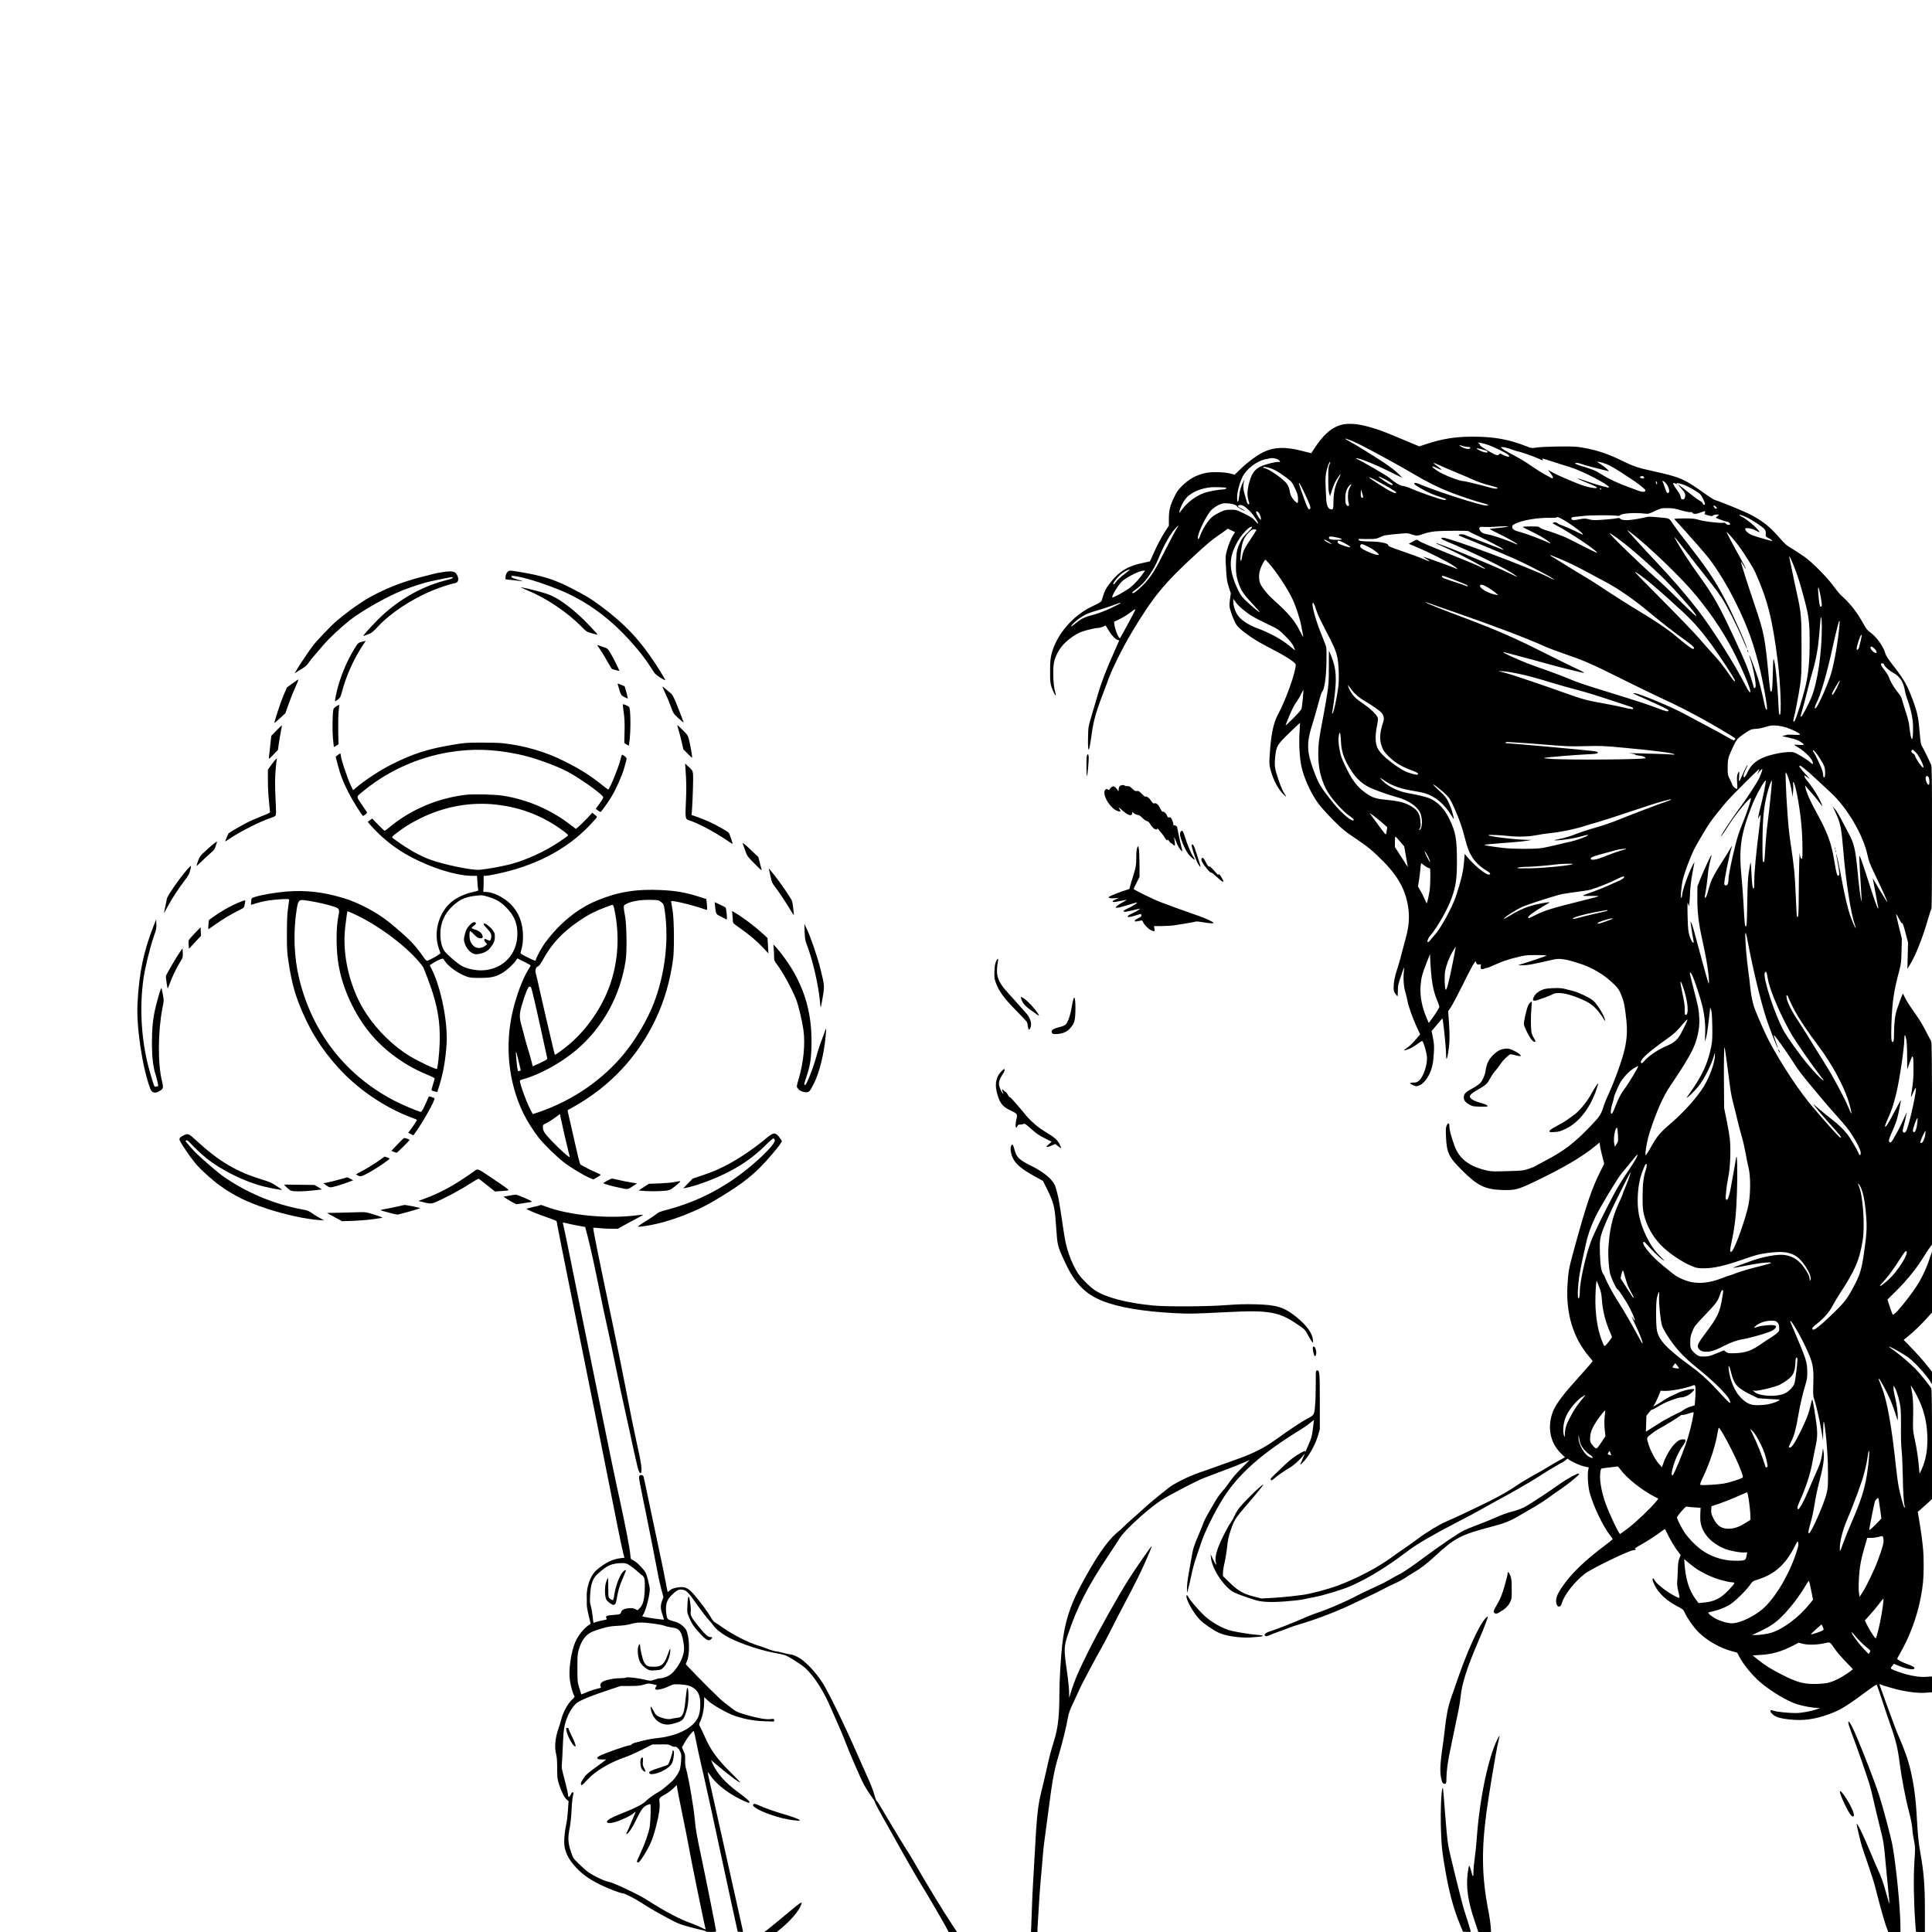 <?xml version="1.0" standalone="no"?>
<!DOCTYPE svg PUBLIC "-//W3C//DTD SVG 20010904//EN"
 "http://www.w3.org/TR/2001/REC-SVG-20010904/DTD/svg10.dtd">
<svg version="1.0" xmlns="http://www.w3.org/2000/svg"
 width="3000pt" height="3000pt" viewBox="0 0 3000 3000"
 preserveAspectRatio="xMidYMid meet">
<g transform="translate(0,3000) scale(0.1,-0.1)"
fill="#000000" stroke="none">
<path d="M20833 23405 c-160 -43 -291 -159 -436 -387 l-36 -56 -133 34 c-271
71 -449 64 -623 -23 -93 -47 -227 -146 -330 -245 l-104 -99 -58 16 c-88 25
-291 31 -385 12 -153 -32 -266 -94 -380 -209 -53 -53 -78 -89 -117 -170 -62
-128 -81 -204 -81 -337 l0 -104 -59 -91 c-62 -97 -128 -222 -193 -370 -22 -50
-41 -92 -42 -93 -1 -1 -48 -11 -104 -23 -233 -47 -368 -127 -504 -299 -72 -90
-95 -134 -124 -231 -24 -83 -10 -71 -172 -149 -299 -144 -550 -441 -624 -737
-18 -74 -22 -118 -22 -264 -1 -154 2 -183 21 -245 22 -67 60 -142 68 -133 2 2
-4 33 -14 68 -26 90 -35 338 -16 438 20 104 84 222 165 303 76 76 191 154 270
181 75 26 214 58 253 58 18 0 51 9 74 19 l41 19 52 -84 c49 -81 113 -144 147
-144 7 0 13 -2 13 -3 0 -2 -34 -80 -76 -173 -127 -283 -201 -476 -255 -662
-28 -97 -73 -251 -101 -342 -49 -164 -49 -166 -53 -330 -4 -152 4 -224 18
-174 11 39 27 133 42 249 21 169 75 356 175 610 26 66 53 138 60 160 55 172
230 529 392 799 322 536 492 744 964 1179 210 193 257 232 377 316 49 34 101
71 116 82 l28 20 56 -27 56 -28 -20 -28 c-36 -51 -88 -173 -110 -263 -21 -84
-22 -96 -11 -274 9 -164 14 -198 42 -285 l32 -99 -13 -94 c-10 -71 -10 -104
-1 -142 18 -77 69 -203 103 -255 48 -72 254 -220 439 -316 339 -175 480 -264
480 -305 0 -113 -155 -547 -276 -770 -75 -138 -112 -331 -131 -676 -5 -96 -3
-117 21 -200 44 -156 117 -289 200 -368 39 -38 47 -34 17 7 -33 48 -59 107
-101 231 -56 165 -63 218 -49 349 18 167 31 189 222 374 89 86 162 156 164
155 1 -1 -3 -69 -8 -152 -11 -165 0 -383 27 -514 39 -189 150 -434 271 -596
37 -49 139 -162 227 -251 143 -143 180 -173 331 -274 203 -135 289 -206 456
-377 235 -240 348 -461 380 -739 15 -136 4 -262 -37 -419 -84 -322 -113 -428
-138 -501 -36 -109 -56 -208 -56 -282 0 -54 4 -70 28 -103 15 -21 29 -39 32
-39 3 0 5 39 6 88 0 78 6 103 52 237 46 134 50 144 44 90 -15 -129 -8 -255 20
-350 14 -49 29 -110 33 -135 9 -68 81 -271 142 -403 l55 -117 -48 -58 c-70
-82 -117 -127 -164 -158 -48 -32 -46 -41 7 -24 49 16 114 52 182 103 42 31 55
37 62 26 20 -31 61 -178 66 -234 11 -122 -52 -312 -122 -374 -31 -27 -43 -31
-91 -31 -65 0 -64 -12 3 -42 43 -19 47 -19 88 -3 58 21 119 90 161 178 43 90
61 178 69 332 6 100 4 138 -14 227 l-21 108 83 99 c45 54 83 98 85 96 9 -8 54
-428 55 -522 1 -62 5 -109 10 -104 14 14 36 146 43 258 4 66 2 189 -6 297
l-13 184 47 70 c25 39 104 189 176 334 143 292 202 395 208 363 7 -34 24 -47
53 -41 27 5 27 4 22 -29 -7 -43 12 -54 60 -34 17 8 36 12 41 11 5 -2 68 24
140 57 96 43 176 71 293 100 157 40 167 41 330 41 98 0 163 -4 158 -9 -8 -7
-296 -104 -415 -139 -34 -10 -33 -10 25 -11 89 -1 188 17 493 89 96 23 191 9
397 -57 215 -68 396 -177 552 -331 60 -59 74 -79 110 -167 35 -86 44 -124 64
-275 48 -351 22 -520 -146 -975 -35 -93 -88 -222 -118 -285 -30 -63 -66 -153
-80 -200 -35 -113 -62 -154 -208 -305 -250 -258 -400 -373 -690 -526 -85 -45
-159 -85 -165 -90 -7 -5 -50 -22 -97 -38 -81 -28 -97 -30 -329 -36 -206 -7
-254 -5 -313 8 -280 64 -433 179 -508 382 -55 150 -80 246 -81 309 -1 53 -22
57 -42 9 -14 -31 -16 -61 -11 -173 12 -253 42 -316 252 -525 239 -238 356
-295 625 -303 193 -5 238 6 475 118 459 218 772 401 982 577 l51 43 7 -53 c4
-28 20 -103 36 -164 l29 -113 -60 -120 c-138 -275 -221 -523 -429 -1286 -57
-209 -70 -282 -81 -473 -27 -447 86 -822 336 -1117 30 -35 54 -66 54 -69 0 -7
-123 -148 -299 -344 -200 -224 -294 -359 -332 -481 -72 -233 -19 -456 148
-616 l54 -52 -88 -48 c-48 -26 -134 -76 -190 -111 -56 -35 -155 -92 -220 -126
-65 -35 -179 -104 -253 -154 -198 -133 -361 -219 -855 -451 -93 -44 -205 -94
-247 -112 -94 -39 -316 -174 -431 -263 -47 -36 -132 -96 -189 -135 -56 -38
-155 -107 -219 -154 -221 -161 -529 -323 -834 -438 -149 -56 -442 -133 -547
-145 -34 -3 -112 -13 -172 -21 -61 -8 -190 -19 -288 -25 l-179 -10 -122 31
c-161 41 -248 92 -379 221 l-98 96 0 52 c0 29 11 99 25 155 13 55 31 164 39
241 12 112 23 165 57 265 48 145 73 186 200 335 211 245 310 367 305 372 -14
14 -333 -300 -393 -388 -18 -25 -43 -72 -58 -104 -14 -32 -41 -80 -60 -106
-42 -59 -146 -264 -186 -368 -39 -102 -54 -187 -40 -237 18 -65 3 -51 -40 37
l-40 84 5 -57 c17 -171 204 -452 352 -531 29 -15 98 -43 155 -62 57 -19 129
-43 159 -54 107 -37 251 -45 490 -27 118 9 242 23 275 31 33 8 110 24 170 35
148 27 449 119 575 175 284 128 552 293 886 546 141 106 400 257 759 442 154
79 314 164 355 189 41 24 145 82 230 128 253 136 536 298 681 391 145 94 355
219 367 219 4 0 24 14 45 31 l37 30 29 -20 c54 -38 179 -92 241 -104 l61 -12
-8 -35 c-16 -71 -6 -250 20 -351 54 -207 213 -540 323 -676 19 -23 34 -46 34
-52 0 -5 -53 -49 -117 -97 -313 -233 -526 -439 -664 -642 -80 -117 -104 -181
-94 -248 11 -77 66 -83 86 -11 35 129 202 342 364 464 109 82 691 363 751 363
33 0 47 14 22 22 -6 2 18 20 53 40 107 59 243 145 330 209 44 33 82 59 83 57
1 -2 28 -55 59 -118 32 -63 86 -153 120 -200 l63 -85 -20 -55 c-15 -41 -21
-86 -23 -175 -2 -66 -6 -147 -9 -180 -4 -42 1 -87 15 -148 30 -125 31 -122
-41 -86 -132 67 -293 191 -323 249 -9 17 -20 30 -25 30 -19 0 -10 -37 24 -106
64 -128 187 -241 355 -328 82 -42 89 -48 112 -98 41 -89 140 -229 214 -303
128 -128 337 -247 519 -295 l81 -22 35 -66 c68 -128 198 -285 330 -399 161
-138 416 -290 568 -337 91 -28 240 -55 312 -57 l45 0 -55 -20 c-88 -31 -241
-59 -326 -59 -113 0 -304 20 -343 36 -86 36 -54 -44 36 -90 51 -25 162 -45
295 -52 193 -10 380 26 599 116 137 57 247 128 568 367 53 39 99 68 102 65 4
-4 44 -119 89 -257 45 -137 101 -306 126 -375 82 -230 114 -361 143 -596 27
-215 93 -556 141 -734 34 -125 57 -255 58 -325 0 -11 10 -70 22 -132 21 -109
21 -116 6 -345 -15 -240 -9 -628 14 -933 5 -72 9 -133 10 -137 0 -5 32 -8 70
-8 l70 0 0 308 c0 426 -16 621 -76 952 -24 135 -36 264 -54 585 -19 345 -79
676 -164 910 -30 83 -74 195 -99 250 -48 110 -83 202 -211 555 -46 129 -89
248 -95 264 -10 25 -10 28 6 21 49 -21 244 -77 330 -94 159 -32 270 -43 376
-35 l97 7 0 123 0 123 -85 -6 c-97 -7 -199 7 -330 43 -118 34 -225 76 -225 89
0 5 11 23 24 40 l24 30 78 -32 c120 -49 224 -67 240 -42 10 18 -16 35 -96 64
-85 30 -170 74 -170 87 0 5 17 40 39 76 152 263 267 568 325 870 36 185 47
304 47 513 0 203 -16 362 -62 644 l-30 180 47 40 c26 22 76 67 111 99 l63 59
0 849 c0 602 -3 855 -11 870 -22 40 -178 234 -241 298 -84 86 -245 224 -338
290 -90 63 -91 64 -63 56 37 -12 234 -125 283 -162 121 -93 320 -316 356 -399
12 -27 13 -21 14 73 l0 102 -77 98 c-79 98 -157 185 -290 322 l-73 75 63 50
c85 69 226 204 308 298 l69 77 0 473 -1 472 -40 -120 c-49 -147 -133 -321
-207 -429 -157 -230 -343 -450 -362 -429 -4 4 -24 59 -45 121 l-37 113 130
128 c190 189 338 375 465 587 20 33 50 77 67 98 l30 39 0 1571 c0 1366 -2
1574 -15 1593 -8 11 -46 83 -84 159 -44 87 -108 192 -171 279 -56 77 -120 176
-142 219 l-40 80 -15 -35 c-16 -36 -38 -98 -79 -218 -28 -82 -43 -214 -44
-368 0 -103 -5 -133 -21 -133 -22 0 -26 59 -19 280 12 343 37 512 121 825 29
110 32 136 36 310 l5 190 -47 189 c-25 103 -44 191 -41 193 3 3 22 -29 42 -70
21 -42 41 -74 45 -71 13 8 25 -25 62 -166 l35 -135 -5 -205 -5 -205 42 70 c84
138 186 392 264 657 30 103 60 196 66 207 7 13 10 371 10 1116 0 935 -2 1101
-14 1123 -8 15 -35 72 -60 126 -26 55 -59 120 -74 145 -26 43 -29 60 -45 246
-18 219 -37 304 -107 490 -89 236 -131 310 -295 521 -74 95 -119 162 -126 188
-31 113 -132 259 -231 332 -51 37 -70 60 -112 137 -102 184 -209 321 -346 442
-25 22 -79 88 -120 145 -91 128 -330 370 -449 454 -46 33 -130 88 -187 122
-94 56 -114 73 -213 186 -147 169 -265 260 -468 362 -101 50 -470 200 -518
210 -16 4 -77 41 -135 82 -349 251 -401 274 -833 369 -247 54 -298 72 -507
174 -217 107 -426 171 -660 202 -102 14 -553 6 -651 -11 -63 -11 -69 -10 -140
18 -277 110 -509 152 -842 152 -273 0 -478 -34 -735 -120 l-93 -31 -177 74
c-404 171 -513 210 -697 252 -125 28 -249 32 -332 10z m129 -239 c102 -38 203
-90 668 -344 85 -47 229 -128 320 -182 208 -123 364 -201 555 -278 156 -62
408 -146 533 -178 76 -19 94 -34 39 -34 -81 0 -746 212 -1001 319 -84 34 -102
39 -113 28 -12 -11 3 -24 89 -75 107 -63 212 -109 334 -146 79 -23 95 -43 33
-38 -46 3 -366 113 -501 173 -51 22 -111 42 -133 43 -43 3 -131 55 -206 123
-39 36 -484 293 -506 293 -7 0 -13 4 -13 9 0 27 248 -69 498 -192 113 -56 210
-104 215 -105 4 -2 -23 26 -60 63 -37 37 -129 108 -203 158 -161 108 -497 315
-569 351 -28 15 -51 29 -51 31 0 8 6 6 72 -19z m2138 -72 c87 -29 288 -126
319 -155 46 -43 -10 -40 -99 6 -30 15 -33 15 -44 -1 -18 -23 -46 -15 -152 46
-112 65 -144 88 -144 104 0 7 -10 18 -22 25 -39 20 56 4 142 -25z m-390 -19
c23 -8 60 -15 81 -15 28 0 39 -4 39 -15 0 -32 -102 -13 -155 29 -25 20 -18 20
35 1z m770 -56 c41 -16 82 -29 91 -29 24 0 239 -75 317 -110 76 -35 73 -34 66
-15 -4 8 -3 15 0 15 4 0 82 -24 174 -54 92 -30 201 -65 242 -76 181 -53 602
-269 617 -317 5 -15 -173 32 -322 85 -216 77 -223 67 -14 -18 79 -31 145 -63
147 -70 7 -20 -97 -7 -198 25 -111 35 -395 155 -490 208 l-75 41 31 -39 c44
-56 56 -82 44 -90 -6 -4 -16 -2 -23 3 -7 5 -51 30 -99 55 -47 25 -139 83 -205
129 -65 47 -176 115 -248 153 -154 80 -225 123 -225 137 0 16 87 -1 170 -33z
m-500 12 c19 -6 54 -15 78 -21 27 -7 42 -16 42 -26 0 -20 -53 -12 -117 18 -68
32 -70 46 -3 29z m-3131 -169 c33 -24 37 -40 9 -35 -39 7 -209 -35 -284 -71
-96 -46 -146 -121 -184 -278 -24 -99 -25 -177 -5 -244 18 -61 18 -64 0 -64 -8
0 -19 17 -26 43 -6 23 -18 62 -25 87 -34 112 -36 166 -10 245 4 11 -3 2 -15
-19 -37 -68 -61 -148 -67 -230 -5 -50 -12 -81 -19 -84 -10 -3 -13 15 -13 66 0
79 34 210 80 310 58 125 223 254 360 281 30 6 64 13 75 15 35 8 99 -4 124 -22z
m794 -78 c-15 -32 -18 -69 -18 -219 0 -125 4 -194 14 -225 l14 -45 27 85 c14
47 37 105 50 130 26 51 82 132 87 126 2 -2 -12 -34 -32 -72 -54 -107 -77 -209
-79 -348 -1 -127 -4 -134 -50 -122 -34 8 -57 66 -62 150 -15 280 -16 319 -5
397 11 77 54 199 66 187 3 -3 -3 -22 -12 -44z m4313 5 c40 -17 126 -65 191
-108 65 -43 138 -90 163 -106 100 -62 239 -171 240 -187 0 -32 -46 -33 -123
-3 -40 15 -101 38 -137 51 -141 49 -307 126 -414 193 -108 68 -130 77 -360
148 -32 10 -58 22 -57 28 2 13 57 7 101 -11 19 -8 116 -35 215 -60 99 -25 189
-47 200 -50 27 -7 -42 56 -120 108 l-60 40 44 -6 c24 -4 77 -20 117 -37z
m-2371 -114 c77 -31 200 -84 274 -117 86 -39 180 -72 265 -93 72 -18 131 -37
131 -42 0 -16 -46 -14 -122 7 -159 45 -388 100 -413 100 -58 0 -303 95 -392
153 -100 64 -119 99 -30 56 98 -47 111 -44 35 11 -40 28 -73 55 -73 60 0 5 42
-11 93 -34 50 -24 155 -69 232 -101z m-2874 59 c72 -21 145 -62 257 -146 90
-68 93 -72 138 -166 39 -81 47 -108 50 -164 3 -82 -7 -86 -61 -27 -42 47 -60
84 -70 149 -15 92 -57 143 -200 245 -85 61 -165 105 -189 105 -8 0 -18 5 -21
10 -9 15 34 12 96 -6z m5817 -147 c3 -12 -3 -17 -21 -17 -32 0 -56 26 -30 33
30 8 48 3 51 -16z m-4002 -40 c55 -30 99 -60 99 -68 0 -24 -35 -10 -122 47
-136 90 -125 100 23 21z m-142 -16 c142 -75 283 -158 291 -172 22 -35 -51 -10
-155 53 -107 65 -260 167 -260 173 0 10 17 3 124 -54z m4348 -31 c1 -9 -1 -17
-7 -18 -5 -1 -11 10 -13 25 -4 29 13 23 20 -7z m134 -2 c54 -65 72 -153 31
-153 -15 0 -25 18 -44 80 -14 44 -30 86 -35 93 -8 8 -6 12 5 12 8 0 28 -15 43
-32z m-5616 -140 c87 -183 109 -243 92 -260 -19 -19 -35 4 -72 102 -38 99
-100 280 -100 292 0 24 18 -6 80 -134z m5772 131 c16 -9 19 -8 13 1 -10 16 48
6 121 -21 58 -22 206 -108 243 -142 27 -25 84 -144 75 -158 -9 -16 -24 -10
-35 15 -6 13 -25 30 -42 39 -18 8 -72 47 -122 87 -234 185 -251 196 -173 111
63 -68 75 -96 61 -144 -7 -25 -14 -32 -33 -32 -21 0 -26 6 -31 36 -3 20 -21
58 -41 85 -69 95 -90 134 -72 134 8 0 25 -5 36 -11z m-5050 -36 c-10 -16 -24
-43 -30 -62 -15 -43 -15 -158 -1 -200 9 -25 9 -35 0 -44 -10 -9 -17 -7 -32 12
-15 19 -19 39 -19 105 0 86 20 149 62 194 30 31 43 28 20 -5z m-1934 -27 c12
-12 -13 -26 -47 -26 -56 0 -206 -27 -281 -51 -132 -43 -268 -143 -358 -264
-43 -58 -44 -59 -37 -25 13 67 71 174 119 222 84 82 221 138 376 152 51 4 221
-2 228 -8z m5827 -16 c3 -5 -1 -10 -10 -10 -9 0 -13 5 -10 10 3 6 8 10 10 10
2 0 7 -4 10 -10z m-3710 -76 c17 -59 15 -70 -10 -61 -11 5 -15 21 -15 62 0 30
2 55 4 55 3 0 12 -25 21 -56z m-1984 -171 c22 -8 39 -20 39 -27 0 -6 33 -28
73 -49 39 -20 61 -28 47 -17 -14 11 -44 29 -68 40 -47 22 -51 43 -9 48 39 5
85 -24 157 -98 60 -61 143 -190 123 -190 -5 0 -26 21 -47 46 -31 37 -63 58
-164 108 -125 60 -127 61 -211 61 -78 0 -93 -4 -164 -37 -43 -21 -96 -51 -118
-69 -67 -53 -164 -205 -198 -311 -13 -40 -31 -51 -31 -18 0 69 105 294 190
407 37 50 126 107 190 123 45 12 142 3 191 -17z m7471 -30 c21 -19 23 -33 4
-33 -7 0 -21 11 -30 25 -19 29 -3 35 26 8z m-540 -57 c69 -20 126 -32 143 -28
19 3 30 0 37 -12 13 -23 63 -20 133 9 60 24 75 21 56 -12 -8 -16 -2 -20 52
-35 54 -14 64 -15 78 -2 8 8 33 14 55 14 l39 -1 -28 -24 c-25 -23 -26 -26 -10
-32 10 -3 45 -17 77 -29 33 -13 69 -24 81 -24 24 0 59 -32 48 -43 -13 -14 -53
-7 -64 11 -8 13 -20 17 -42 14 -55 -8 -289 20 -371 44 -69 21 -101 24 -233 24
-84 0 -153 -4 -153 -8 0 -5 10 -17 22 -28 22 -20 303 -335 446 -502 281 -327
617 -966 767 -1462 26 -85 62 -216 81 -290 64 -259 136 -661 120 -677 -14 -14
-25 19 -60 187 -21 96 -56 231 -78 300 -45 139 -129 362 -135 357 -2 -2 4 -24
12 -48 48 -135 101 -419 84 -450 -10 -20 -29 -17 -29 5 0 7 -24 86 -54 177
-37 115 -100 265 -211 504 -264 572 -345 718 -581 1045 -152 210 -311 457
-374 580 -11 22 -11 23 3 10 8 -8 127 -159 264 -335 137 -176 278 -356 314
-400 35 -44 97 -128 136 -187 81 -121 250 -454 338 -665 33 -78 61 -141 62
-139 14 13 -201 500 -321 731 -184 352 -288 505 -690 1020 -43 55 -105 139
-137 187 -67 99 -41 88 -264 108 -81 8 -128 8 -146 1 -15 -5 -84 -19 -154 -31
-141 -24 -224 -23 -254 4 -15 14 -26 15 -63 7 -24 -6 -115 -15 -201 -21 -137
-10 -165 -9 -223 6 -62 15 -72 15 -151 0 -91 -19 -123 -15 -123 14 0 15 10 20
53 24 28 3 96 10 149 16 106 11 427 12 498 2 35 -5 49 -3 62 10 27 27 224 40
363 24 69 -8 71 -8 170 38 96 44 103 46 196 46 80 0 115 -6 211 -34z m-6553
-42 c20 -26 36 -83 29 -104 -2 -6 -20 15 -41 47 -35 53 -41 83 -18 83 5 0 19
-12 30 -26z m7566 -64 c81 -36 257 -152 284 -187 17 -20 22 -38 20 -71 -3 -44
-2 -45 43 -68 44 -23 69 -44 51 -44 -13 0 -239 65 -294 85 -58 20 -119 70
-119 97 0 19 4 20 56 15 35 -4 75 -17 110 -36 29 -17 54 -28 54 -24 0 35 -187
198 -277 241 -18 9 -33 19 -33 23 0 11 37 0 105 -31z m-2774 -81 c119 -75 239
-169 239 -189 0 -4 -24 5 -52 20 -61 33 -282 130 -296 130 -5 0 -25 11 -44 23
-25 18 -40 22 -56 16 -12 -5 -22 -11 -22 -14 0 -2 26 -18 58 -34 199 -101 651
-405 631 -425 -3 -3 -104 46 -226 108 -121 63 -242 123 -269 135 -95 39 -230
88 -279 101 -54 14 -120 44 -129 59 -6 9 -242 9 -251 -1 -3 -2 41 -26 98 -53
56 -27 134 -66 172 -88 128 -73 221 -151 115 -97 -67 34 -347 139 -419 157
-88 21 -119 38 -127 68 -7 30 -1 40 39 60 108 56 351 98 541 94 53 -1 100 1
103 5 16 16 55 0 174 -75z m-6054 -72 c-34 -52 -123 -219 -221 -414 -120 -241
-196 -361 -292 -463 -78 -82 -159 -150 -180 -150 -27 0 -14 16 49 62 85 62
155 139 220 239 68 104 86 141 153 302 61 147 157 314 227 393 51 56 70 70 44
31z m5123 3 c-19 -5 -89 -13 -154 -19 -65 -6 -121 -13 -124 -15 -2 -3 58 -35
134 -71 151 -73 294 -154 294 -167 0 -5 -17 0 -37 11 -77 38 -347 132 -408
140 -75 11 -116 31 -134 64 -25 47 -9 61 67 55 37 -3 108 -2 157 2 131 10 250
10 205 0z m-3970 -12 c0 -7 -33 -44 -74 -83 -56 -54 -81 -87 -108 -145 -50
-106 -57 -137 -64 -295 -8 -166 3 -249 47 -366 37 -99 78 -157 213 -302 56
-59 103 -113 105 -119 6 -18 -72 45 -185 148 -88 81 -105 103 -141 176 -147
302 -159 487 -46 711 48 97 85 150 157 225 55 57 96 79 96 50z m70 -36 c0 -5
-33 -57 -72 -116 -111 -163 -138 -218 -150 -297 -14 -93 -32 -91 -25 4 16 201
45 286 126 367 41 41 56 50 86 50 19 0 35 -4 35 -8z m5848 -69 c228 -178 670
-599 886 -843 260 -295 491 -627 660 -951 130 -251 276 -592 276 -647 0 -32
-27 0 -70 84 -184 360 -521 892 -757 1196 -162 209 -385 467 -593 688 -257
273 -501 540 -494 540 3 0 45 -30 92 -67z m-2556 49 c2 -4 37 -23 78 -41 139
-63 428 -211 451 -232 27 -23 27 -23 -66 13 -39 15 -164 64 -280 108 -115 44
-225 87 -242 95 -32 14 -93 11 -93 -5 0 -4 21 -15 48 -25 96 -36 673 -276 808
-337 256 -114 658 -327 621 -328 -4 0 -43 18 -86 40 -301 151 -1529 610 -1632
610 -52 0 -39 -17 39 -50 448 -187 974 -447 1088 -538 36 -29 34 -28 -106 40
-234 114 -1123 479 -1136 466 -2 -2 61 -32 139 -67 252 -113 627 -312 627
-333 0 -5 -39 12 -87 36 -49 24 -272 117 -496 206 -225 90 -421 173 -437 186
-36 31 -42 30 -108 -8 l-56 -32 30 -13 c16 -7 83 -35 148 -63 148 -63 419
-201 509 -260 70 -46 91 -73 35 -44 -25 13 -324 122 -493 179 -11 4 6 -10 38
-30 32 -21 56 -39 54 -41 -2 -2 -44 13 -93 35 -49 21 -183 71 -299 111 -240
83 -242 84 -250 108 -8 27 -131 52 -258 53 -139 1 -202 10 -202 29 0 10 8 14
25 12 14 -2 75 -3 137 -2 102 0 117 3 176 30 65 31 66 31 354 57 60 5 84 2
139 -17 73 -24 86 -23 191 14 44 16 109 29 170 35 125 11 510 13 515 3z m4188
-217 c85 -112 230 -342 265 -421 193 -431 268 -729 350 -1384 43 -341 61 -830
31 -830 -11 0 -15 31 -20 148 -15 340 -50 674 -76 721 -4 7 -10 -96 -12 -230
-6 -234 -10 -279 -29 -279 -10 0 -14 25 -34 230 -60 623 -70 673 -220 1120
-119 351 -217 661 -211 667 2 2 20 -24 40 -59 20 -35 36 -59 36 -55 0 10 -53
115 -105 207 -72 126 -195 360 -195 368 1 12 109 -109 180 -203z m-1884 114
c201 -146 526 -430 759 -663 144 -145 391 -423 454 -512 63 -89 -10 -27 -242
204 -138 138 -308 299 -377 359 -212 183 -728 683 -705 683 7 0 57 -32 111
-71z m-4352 6 c124 -26 104 -43 -44 -36 -60 3 -82 14 -73 37 7 18 30 17 117
-1z m-124 -66 c28 -17 49 -33 46 -36 -5 -6 -103 44 -111 57 -11 19 14 10 65
-21z m242 -20 c54 -27 101 -60 95 -66 -7 -6 -82 14 -144 39 -35 13 -53 26 -53
37 0 36 15 34 102 -10z m374 -59 c82 -41 174 -113 162 -125 -20 -21 -257 77
-281 116 -14 22 -2 49 22 49 10 0 54 -18 97 -40z m2942 -174 c152 -62 297
-132 442 -211 69 -37 196 -106 282 -151 222 -117 462 -284 713 -495 125 -105
402 -321 483 -377 98 -68 190 -142 196 -158 7 -19 -10 -27 -33 -14 -32 16
-147 106 -254 197 -116 98 -299 223 -557 378 -192 116 -409 254 -615 391 -66
44 -176 113 -245 154 -69 40 -190 114 -270 165 -80 50 -171 106 -202 124 -53
30 -67 41 -52 41 3 0 53 -20 112 -44z m3671 -135 c58 -148 92 -257 161 -516
67 -251 80 -360 80 -654 0 -309 -19 -504 -71 -715 -39 -158 -128 -444 -156
-499 -18 -37 -34 -26 -22 16 18 63 78 374 100 522 21 137 23 188 23 585 1 480
-5 543 -75 860 -17 74 -48 223 -70 330 -22 107 -42 204 -45 215 -5 20 -5 20
10 1 9 -11 38 -76 65 -145z m-8149 44 c117 -134 286 -391 358 -544 58 -124
115 -299 140 -431 26 -132 30 -160 26 -160 -2 0 -29 49 -59 110 -73 145 -175
265 -398 464 -100 89 -189 201 -212 265 -19 56 -19 133 1 202 18 60 72 162 84
157 4 -2 31 -30 60 -63z m-2171 -98 c-109 -81 -185 -147 -210 -183 -21 -32
-34 -43 -42 -35 -13 13 79 128 138 170 46 33 107 62 114 55 2 -2 2 -5 0 -7z
m220 -39 c-60 -87 -141 -177 -205 -228 -71 -56 -270 -167 -281 -156 -18 18
104 214 160 258 94 73 264 156 325 157 l23 1 -22 -32z m7717 -44 c103 -74 208
-162 434 -364 335 -300 421 -389 621 -650 134 -175 409 -591 409 -619 0 -25
-18 -7 -75 75 -107 155 -175 241 -259 331 -45 48 -144 160 -220 248 -76 88
-335 357 -575 598 -240 240 -431 437 -425 437 7 0 47 -25 90 -56z m-2886 -72
c173 -66 200 -78 200 -93 0 -6 -7 -6 -20 1 -11 6 -78 29 -148 52 -191 61 -232
77 -232 95 0 21 14 17 200 -55z m519 -117 c42 -25 94 -62 116 -81 l40 -35 -39
6 c-100 16 -238 91 -244 133 -5 36 41 28 127 -23z m5161 -135 c24 -136 25
-160 5 -160 -17 0 -21 14 -35 142 -21 198 -5 208 30 18z m-8973 -202 c119 -96
156 -118 418 -245 134 -64 144 -72 241 -168 69 -69 109 -118 128 -158 16 -32
27 -60 24 -62 -2 -2 -33 21 -68 52 -121 105 -317 214 -518 288 -125 45 -242
121 -294 190 -44 57 -78 156 -78 223 l0 45 39 -55 c22 -30 70 -79 108 -110z
m3273 -38 c380 -132 454 -159 840 -303 197 -74 475 -187 595 -242 44 -20 165
-66 269 -101 320 -110 436 -160 886 -385 239 -120 561 -276 715 -347 285 -131
643 -324 960 -517 119 -72 121 -74 102 -93 -14 -13 -23 -10 -89 28 -76 45
-185 105 -473 257 -93 49 -195 104 -225 120 -164 92 -674 306 -755 317 -64 8
-57 4 155 -89 229 -101 360 -165 360 -176 0 -25 -41 -17 -172 34 -142 55 -326
115 -738 242 -391 120 -524 165 -640 216 -63 27 -218 86 -345 131 -270 94
-325 116 -525 204 -150 67 -192 95 -102 69 26 -7 119 -32 207 -55 88 -23 270
-72 405 -110 135 -38 297 -80 360 -94 63 -14 140 -33 170 -41 105 -29 83 -9
-65 59 -83 39 -321 156 -530 261 -409 206 -704 335 -1155 505 -409 154 -624
240 -635 252 -7 8 -4 9 10 3 11 -4 198 -69 415 -145z m-5170 134 c0 -3 -66
-37 -147 -75 -101 -48 -188 -81 -278 -106 -143 -38 -185 -59 -276 -134 -33
-28 -63 -49 -65 -46 -10 9 57 76 122 122 85 61 144 87 294 130 69 19 172 53
230 75 109 41 120 44 120 34z m3018 -46 c11 -29 27 -78 37 -107 10 -30 67
-149 127 -263 125 -239 159 -315 183 -419 23 -98 32 -352 15 -473 -25 -188
-74 -406 -92 -406 -5 0 -7 4 -4 9 3 5 18 98 32 207 44 326 34 481 -42 670 -20
49 -37 90 -38 91 -1 1 -2 -113 -2 -255 0 -240 -2 -270 -32 -457 -18 -110 -43
-256 -57 -325 -64 -327 -75 -413 -75 -569 0 -207 36 -372 118 -538 63 -129
257 -350 375 -428 52 -34 74 -65 46 -65 -49 0 -205 142 -330 300 -179 228
-205 271 -282 480 -108 290 -111 429 -17 720 27 85 69 229 92 319 24 94 49
172 59 182 34 34 61 215 66 449 3 132 1 229 -5 250 -6 19 -38 102 -71 183 -97
238 -166 497 -132 497 5 0 18 -24 29 -52z m-2788 -53 c0 -14 -233 -445 -240
-445 -22 0 -76 132 -86 213 l-5 42 88 42 c48 24 120 67 158 97 67 52 85 62 85
51z m10659 -255 c2 -417 -66 -879 -165 -1117 -41 -102 -144 -293 -156 -293
-12 0 -11 5 22 120 17 58 49 179 71 270 22 91 58 224 79 295 39 131 69 267 89
405 9 62 39 388 42 448 0 14 2 13 9 -3 5 -11 9 -67 9 -125z m266 -71 c-29
-265 -89 -581 -138 -719 -76 -215 -204 -490 -228 -490 -16 0 -10 29 16 81 68
133 165 467 250 860 38 175 93 398 102 412 13 21 12 -9 -2 -144z m355 -73 c0
-12 -32 -155 -42 -188 -11 -39 -38 -52 -38 -20 0 41 57 212 71 212 5 0 9 -2 9
-4z m197 -208 c32 -31 44 -68 22 -68 -32 0 -97 69 -84 90 11 17 28 11 62 -22z
m148 -247 c10 -32 81 -96 144 -129 101 -55 156 -139 180 -275 7 -38 21 -91 31
-118 44 -110 81 -259 91 -359 11 -110 3 -284 -12 -275 -14 9 -28 74 -39 181
-8 73 -24 142 -65 264 -29 91 -56 177 -59 192 -4 15 -26 51 -51 80 -58 69
-125 180 -141 236 -8 24 -40 77 -73 118 -59 74 -68 104 -31 104 10 0 21 -9 25
-19z m-5685 -141 c158 -33 265 -62 557 -151 106 -32 281 -81 389 -109 108 -28
301 -87 428 -130 127 -43 270 -90 318 -105 48 -14 90 -31 94 -36 17 -28 -21
-26 -149 6 -76 18 -218 47 -316 64 -230 40 -329 66 -553 147 -339 122 -852
296 -963 325 l-110 29 80 -4 c44 -3 146 -19 225 -36z m4949 -229 c-30 -58 -58
-104 -64 -101 -5 3 -9 10 -9 16 3 24 118 218 122 205 2 -7 -20 -61 -49 -120z
m-7525 -30 c40 -55 123 -125 203 -170 100 -57 228 -147 257 -181 31 -38 42
-88 27 -132 -58 -178 -65 -279 -24 -390 23 -64 37 -83 107 -154 90 -89 180
-147 301 -194 130 -50 155 -62 155 -77 0 -19 -35 -16 -124 11 -90 28 -162 70
-299 174 -112 86 -176 153 -208 220 -34 69 -38 190 -10 327 13 62 20 119 16
136 -10 44 -115 147 -224 219 -52 35 -113 82 -135 105 -42 42 -88 119 -100
165 l-7 25 18 -22 c10 -12 31 -40 47 -62z m-764 -128 c-7 -70 -15 -141 -19
-156 -4 -18 -51 -73 -126 -147 -66 -66 -121 -118 -122 -116 -2 2 24 69 57 150
38 91 78 170 106 208 25 34 60 92 77 129 18 37 34 66 36 64 1 -2 -2 -61 -9
-132z m7513 -452 c102 -35 207 -87 207 -104 0 -9 -24 -11 -97 -7 -54 3 -103 3
-108 -1 -6 -4 -26 -9 -45 -11 -44 -5 -31 -10 95 -37 70 -15 116 -31 155 -55
81 -50 78 -60 -14 -53 -42 3 -76 4 -76 2 0 -2 17 -14 38 -26 140 -84 252 -200
252 -259 0 -21 -2 -21 -39 11 -64 56 -213 145 -262 157 -85 21 -357 -28 -484
-88 -114 -53 -179 -115 -227 -217 -23 -50 -45 -83 -54 -83 -22 0 -9 62 27 129
16 30 27 56 25 58 -7 7 -42 -60 -82 -154 -21 -51 -42 -93 -47 -93 -6 0 -6 32
-2 76 7 82 -4 94 -26 27 -8 -24 -9 -66 -5 -129 6 -78 5 -94 -7 -94 -16 0 -67
47 -67 62 0 5 -16 41 -36 81 -35 69 -37 76 -37 182 -1 115 9 165 48 250 67
146 80 170 106 200 33 38 159 125 208 145 18 7 54 13 80 13 25 -1 80 9 121 22
41 13 91 26 110 28 65 8 161 -5 243 -32z m-6921 -211 c7 -173 53 -297 179
-485 63 -94 149 -172 246 -223 82 -43 306 -123 446 -161 170 -46 306 -136 357
-237 43 -87 38 -256 -8 -272 -10 -3 -9 3 3 22 15 22 17 41 12 106 -9 137 -52
196 -192 266 -78 38 -171 59 -341 75 -159 14 -226 37 -321 108 -94 69 -148
127 -209 222 -50 76 -142 264 -167 340 -28 84 -49 230 -42 294 13 122 31 95
37 -55z m2793 -25 c61 -4 187 -12 280 -20 440 -36 483 -38 730 -31 231 6 275
4 580 -24 463 -42 780 -83 792 -103 4 -6 -6 -8 -28 -4 -19 3 -142 9 -274 12
-132 3 -280 7 -330 9 -89 4 -90 4 -27 -6 34 -5 60 -13 57 -17 -2 -5 23 -11 56
-14 65 -7 99 -21 99 -40 0 -20 -1111 -30 -1435 -13 -105 6 -151 12 -135 17 32
10 483 48 674 56 112 5 149 10 153 20 8 20 6 20 -82 32 -103 14 -1285 121
-1342 121 -2 0 -3 5 -3 11 0 8 20 9 63 5 34 -3 112 -8 172 -11z m6137 -152
c56 -58 141 -242 107 -231 -22 7 -111 137 -118 171 -5 21 -16 36 -34 45 -25
12 -36 40 -20 55 11 12 18 8 65 -40z m-1533 -30 c28 -38 66 -99 86 -137 31
-60 35 -77 35 -142 0 -59 -3 -74 -15 -74 -10 0 -15 10 -15 33 0 19 -8 58 -19
88 -20 59 -116 258 -132 274 -12 12 -12 25 0 25 5 0 32 -30 60 -67z m-190
-227 c36 -29 118 -102 182 -162 63 -60 159 -149 212 -197 260 -237 513 -669
578 -987 15 -74 37 -131 99 -260 118 -246 211 -452 206 -457 -3 -4 -139 217
-210 342 l-17 30 6 -30 c4 -16 22 -115 41 -219 18 -103 36 -198 40 -210 4 -14
3 -18 -4 -11 -16 15 -60 141 -151 425 -44 140 -94 289 -110 330 -30 73 -30 74
-31 35 0 -34 15 -293 35 -616 3 -62 2 -75 -5 -49 -13 52 -37 244 -60 490 -29
298 -52 396 -130 540 -34 63 -89 167 -121 230 -32 63 -75 133 -94 154 l-36 40
40 -85 c82 -176 93 -234 126 -625 35 -429 116 -953 171 -1104 13 -35 21 -66
19 -69 -7 -6 -62 119 -90 205 -37 112 -80 296 -120 509 -47 253 -88 446 -92
441 -2 -2 7 -63 21 -135 30 -150 33 -211 12 -211 -21 0 -32 41 -65 241 -45
273 -107 440 -278 748 -92 166 -153 303 -168 381 l-6 35 28 -35 c15 -19 55
-64 87 -100 32 -36 77 -90 99 -120 53 -73 60 -80 48 -48 -39 104 -134 260
-221 363 -27 32 -50 68 -50 78 0 21 -5 24 71 -33 19 -13 -8 20 -58 74 -87 92
-109 126 -82 126 7 0 42 -24 78 -54z m-728 -44 l-21 -37 39 43 c21 23 41 42
44 42 9 0 -14 -72 -44 -138 -32 -72 -197 -323 -319 -487 -83 -111 -237 -341
-265 -396 -39 -74 11 -5 137 191 86 135 300 391 315 377 10 -11 -59 -224 -127
-388 -49 -117 -82 -218 -114 -345 -59 -236 -106 -467 -106 -526 0 -26 -4 -58
-10 -72 -11 -31 -46 -35 -55 -7 -10 33 77 468 120 596 4 11 -12 -14 -35 -55
-23 -41 -75 -124 -115 -185 -66 -101 -120 -194 -166 -285 -9 -19 -32 -90 -51
-157 -22 -81 -38 -123 -47 -123 -10 0 -12 8 -7 33 17 82 36 222 45 327 6 63
22 157 36 209 15 51 24 95 22 97 -6 7 -123 -245 -174 -373 l-46 -118 -1 -180
c-1 -216 19 -386 74 -636 55 -249 87 -426 100 -562 10 -106 9 -155 -4 -116
-22 66 -145 514 -185 669 -27 107 -59 215 -70 240 l-22 45 6 -50 c7 -55 30
-201 41 -252 10 -53 -14 -40 -41 21 -37 84 -47 156 -51 381 -3 185 -2 205 10
170 l13 -40 6 55 c4 30 8 109 11 175 3 66 16 181 30 255 14 74 28 151 31 170
l6 35 -17 -30 c-64 -112 -174 -417 -174 -484 0 -14 -5 -33 -11 -41 -20 -29 -2
189 24 290 30 118 117 349 170 455 40 81 195 344 250 423 37 56 181 235 265
332 88 101 496 507 500 497 2 -4 -6 -24 -17 -45z m449 -42 c25 -50 67 -203 77
-284 l7 -61 8 80 c4 44 5 98 2 120 -5 31 -3 37 6 28 37 -35 113 -481 130 -763
12 -203 12 -417 1 -425 -14 -8 -31 28 -33 72 -5 104 -16 -294 -17 -609 -1
-336 -5 -387 -28 -364 -3 3 -12 151 -19 328 -14 341 -25 445 -79 808 -31 213
-40 307 -65 715 -10 170 -17 395 -13 395 1 0 12 -18 23 -40z m2200 -46 c13
-32 13 -101 1 -109 -22 -13 -61 85 -47 120 9 24 36 18 46 -11z m-8463 -38
c114 -81 249 -131 431 -162 81 -13 172 -31 202 -40 166 -48 310 -169 425 -359
40 -65 40 -62 3 75 -11 41 -38 109 -59 151 -31 63 -54 92 -139 169 -55 51 -98
95 -95 98 8 8 144 -101 207 -165 50 -50 66 -78 126 -213 77 -173 116 -286 163
-470 36 -143 63 -209 120 -296 44 -68 135 -150 217 -196 57 -33 68 -58 26 -58
-50 0 -236 155 -335 278 l-35 44 -12 -139 c-12 -142 -45 -279 -122 -513 -59
-180 -242 -513 -333 -610 -19 -19 -46 -52 -62 -72 -15 -21 -33 -38 -39 -38
-25 0 -4 59 38 107 106 125 267 408 326 575 68 191 85 310 83 603 -2 329 -20
424 -118 629 -79 164 -184 270 -321 325 -49 19 -180 50 -325 76 -151 27 -308
104 -394 194 -48 50 -41 52 22 7z m5908 -164 c-18 -86 -44 -200 -58 -252 -14
-52 -28 -115 -32 -140 l-6 -45 20 35 c23 41 25 33 11 -75 -65 -517 -90 -777
-90 -948 0 -75 -3 -98 -12 -95 -16 6 -24 73 -34 278 -8 166 -8 167 -40 -30
-12 -77 -18 -201 -23 -470 -5 -315 -8 -365 -21 -365 -17 0 -19 24 -39 385 -7
118 -19 292 -29 385 -43 438 -12 655 153 1085 63 165 197 410 223 410 5 0 -5
-71 -23 -158z m104 -37 c-17 -177 -29 -288 -65 -575 -7 -63 -18 -198 -24 -298
-5 -101 -13 -188 -16 -194 -4 -6 -10 -6 -17 1 -8 8 -11 106 -9 329 3 351 19
515 72 728 26 104 65 212 74 203 2 -2 -5 -89 -15 -194z m-1554 -104 c-6 -5
-35 -16 -65 -26 -94 -30 -576 -213 -750 -285 -91 -37 -241 -89 -335 -115 -93
-26 -228 -69 -298 -96 -132 -51 -192 -69 -312 -93 -58 -11 -63 -14 -32 -15 79
-2 295 30 396 60 103 30 124 32 98 11 -20 -17 -197 -79 -263 -92 -32 -6 -129
-29 -215 -50 -86 -21 -194 -44 -240 -50 -115 -16 -448 -14 -594 4 -180 22
-285 39 -285 46 0 6 135 19 435 41 77 5 176 16 220 23 l80 14 -75 1 c-196 4
-600 53 -600 73 0 9 187 1 310 -13 145 -16 324 -11 430 11 52 11 158 27 235
35 158 16 369 60 525 110 58 19 149 46 203 60 55 15 277 87 495 160 219 74
449 148 512 164 127 33 139 35 125 22z m-4575 -280 c25 -19 73 -60 108 -90
l62 -55 -6 -50 c-4 -28 -9 -56 -13 -62 -3 -7 -49 48 -104 125 -54 75 -110 152
-125 171 l-27 35 30 -19 c17 -10 50 -35 75 -55z m369 -368 l65 -75 28 -157
c15 -86 28 -158 28 -161 0 -3 -10 11 -22 30 -12 19 -57 89 -100 156 l-78 121
0 81 c0 45 3 82 8 81 4 0 36 -34 71 -76z m3510 -117 c-2 -2 -33 -11 -69 -20
-35 -9 -125 -41 -200 -70 -153 -61 -201 -76 -247 -76 -41 0 -44 24 -5 44 15 8
90 31 167 51 77 21 169 46 205 56 56 15 161 26 149 15z m-3069 -127 c48 -105
28 -95 -26 12 -31 63 -40 88 -27 76 11 -10 35 -49 53 -88z m-52 -136 c24 -18
52 -33 63 -33 18 0 19 -9 19 -142 0 -79 -5 -172 -11 -208 -16 -99 -40 -202
-47 -196 -3 3 -17 34 -32 68 -14 35 -43 92 -64 128 l-38 65 16 95 c8 52 18
134 22 182 4 62 10 86 18 81 6 -4 30 -22 54 -40z m2292 28 c-35 -20 -440 -60
-647 -64 -117 -3 -213 -1 -213 3 0 11 65 20 152 20 73 0 317 20 473 39 95 11
254 13 235 2z m800 -199 c0 -17 -38 -43 -96 -66 -32 -13 -102 -44 -154 -69
-52 -24 -156 -66 -230 -92 -201 -70 -201 -70 -42 -67 84 1 131 -1 122 -6 -8
-5 -109 -33 -225 -61 -501 -124 -606 -157 -767 -237 -98 -49 -98 -49 -98 -30
0 25 87 89 256 186 49 27 82 50 74 50 -56 0 -223 -35 -314 -64 -104 -35 -188
-75 -325 -158 -35 -22 -65 -37 -68 -35 -11 12 147 116 269 178 61 31 412 147
590 195 48 13 165 32 260 43 96 12 198 28 228 37 110 33 288 103 385 153 96
48 135 61 135 43z m-260 -521 c0 -4 -48 -18 -107 -30 -60 -13 -169 -38 -243
-57 -176 -46 -194 -49 -186 -36 12 20 171 65 345 98 208 38 191 36 191 25z
m-5 -161 c-124 -45 -143 -49 -147 -35 -4 14 178 75 222 74 28 0 12 -8 -75 -39z
m2178 -290 c83 -444 201 -936 293 -1224 39 -122 174 -469 180 -463 2 2 -12 47
-32 101 -19 54 -33 101 -30 103 8 8 190 -245 307 -429 80 -126 137 -200 329
-428 25 -30 82 -98 125 -150 44 -52 134 -156 200 -230 161 -181 193 -220 258
-320 75 -116 127 -224 130 -267 2 -44 -17 -54 -31 -16 -18 52 -133 246 -182
307 -63 79 -134 147 -240 228 -47 36 -123 98 -170 138 -47 40 -94 80 -105 89
-42 34 147 -190 343 -406 80 -88 105 -133 54 -98 -22 16 -213 229 -401 449
-219 255 -496 673 -694 1046 -67 127 -207 449 -236 543 -23 75 -46 205 -56
312 -3 39 -17 149 -30 246 -23 163 -45 435 -45 539 1 62 14 35 33 -70z m-4578
-375 c-59 -295 -94 -425 -107 -401 -16 28 -21 208 -9 279 16 95 63 219 117
311 25 43 47 76 49 74 1 -1 -21 -120 -50 -263z m-326 -215 c19 -150 40 -238
82 -341 21 -52 39 -101 39 -109 0 -19 -45 -93 -109 -180 l-55 -75 -24 55 c-84
191 -118 370 -102 537 12 124 23 168 88 333 l57 145 6 -135 c4 -74 12 -178 18
-230z m5205 68 c3 -13 12 -61 21 -108 34 -178 218 -599 378 -865 63 -106 299
-446 401 -579 96 -124 94 -121 70 -108 -30 16 -177 173 -268 287 -103 128
-275 368 -326 456 -138 235 -339 840 -307 923 9 23 26 20 31 -6z m-1150 -48
c33 -73 108 -301 141 -427 41 -155 58 -302 53 -453 l-4 -135 17 55 c14 47 33
180 58 415 l6 60 15 -35 c10 -25 15 -96 18 -253 3 -194 1 -230 -18 -325 -51
-255 -142 -451 -325 -706 -30 -43 -55 -80 -55 -82 0 -16 123 103 182 176 91
113 205 339 246 490 l10 35 1 -40 c2 -104 -78 -331 -172 -485 -97 -159 -305
-394 -491 -554 -188 -162 -230 -211 -319 -368 -43 -76 -83 -140 -89 -144 -25
-16 15 226 62 366 106 323 207 549 320 715 245 362 350 544 394 684 42 131 59
253 52 366 -7 131 -16 177 -87 446 -32 124 -59 233 -59 242 0 33 18 16 44 -43z
m-149 -168 c75 -215 95 -432 40 -432 -13 0 -15 13 -14 78 2 58 -8 124 -38 265
-42 196 -37 230 12 89z m1635 -158 c0 -8 34 -82 76 -165 74 -146 211 -353 389
-589 198 -262 383 -598 462 -840 38 -117 62 -223 47 -208 -3 4 -21 43 -40 88
-58 144 -244 490 -367 684 -38 61 -130 209 -205 330 -74 122 -170 273 -212
336 -110 164 -180 311 -180 378 0 21 2 22 15 12 8 -7 15 -19 15 -26z m-1590
-406 c-16 -35 -50 -103 -77 -153 -60 -110 -103 -145 -256 -211 -114 -50 -260
-152 -315 -220 -30 -38 -52 -44 -52 -15 0 50 119 156 417 369 108 77 134 102
233 220 33 39 65 72 70 72 5 0 -4 -28 -20 -62z m3422 -253 c6 -34 12 -149 12
-261 l1 -201 30 86 c17 47 36 95 42 105 10 18 11 18 19 -5 4 -13 7 -96 7 -184
0 -141 -7 -209 -39 -415 -3 -25 5 -13 28 42 18 42 37 80 41 84 41 41 -105
-624 -148 -674 -20 -23 -25 -25 -39 -13 -10 8 -14 21 -11 30 6 16 65 271 65
281 0 3 -23 -47 -52 -110 -28 -63 -71 -151 -96 -195 -25 -44 -56 -99 -69 -122
-25 -44 -49 -55 -60 -27 -7 20 6 60 63 185 23 53 52 129 63 170 21 77 62 281
57 286 -1 2 -44 -77 -96 -175 -96 -184 -135 -246 -150 -237 -4 3 14 56 42 118
68 154 82 196 134 402 48 195 124 706 124 838 0 84 14 81 32 -8z m-2778 -425
c52 -406 54 -421 92 -570 20 -74 48 -191 64 -260 16 -69 46 -179 65 -245 20
-66 47 -185 61 -265 14 -80 35 -183 47 -230 31 -124 30 -397 -1 -560 -40 -205
-196 -648 -255 -725 -12 -15 -19 -17 -27 -9 -9 9 -4 48 20 160 51 245 69 412
81 754 11 313 4 630 -12 545 -4 -22 -24 -134 -44 -250 -61 -357 -83 -431 -116
-398 -11 11 11 216 35 331 34 159 45 437 25 620 -6 53 -28 180 -49 282 l-38
185 -2 290 c-4 414 0 674 9 650 5 -11 25 -149 45 -305z m-1415 -46 c-54 -98
-160 -266 -200 -316 -39 -50 -84 -138 -124 -243 -33 -89 -54 -127 -66 -119
-15 9 -3 100 22 171 10 31 19 65 19 76 0 21 31 97 86 212 40 85 154 208 234
253 30 17 56 30 58 28 2 -2 -11 -30 -29 -62z m4361 -833 c-9 -80 -29 -131 -51
-131 -5 0 -12 7 -15 15 -9 23 59 215 72 203 2 -2 -1 -42 -6 -87z m-4647 -168
c5 -105 5 -109 -21 -148 l-26 -40 -10 44 c-17 80 12 251 44 251 4 0 10 -48 13
-107z m4773 6 c-13 -94 -51 -158 -78 -131 -8 8 69 182 81 182 2 0 1 -23 -3
-51z m-4492 -381 c-15 -29 -79 -129 -143 -223 -64 -93 -151 -235 -193 -315
-175 -329 -318 -623 -365 -750 -85 -229 -173 -630 -173 -788 0 -64 -6 -92 -21
-92 -16 0 -9 181 11 325 12 77 36 208 55 290 19 83 43 193 54 245 24 116 72
252 143 402 72 151 348 608 412 683 29 33 94 113 146 178 52 65 96 114 98 109
2 -6 -9 -34 -24 -64z m166 -107 c0 -16 -7 -47 -15 -71 -34 -97 -49 -222 -49
-415 0 -163 3 -202 22 -279 43 -171 129 -328 253 -460 115 -124 339 -276 494
-338 73 -29 90 -32 190 -32 141 0 317 39 575 129 241 83 273 91 415 110 204
26 306 17 408 -35 54 -28 98 -70 152 -145 78 -110 117 -207 96 -242 -9 -15
-10 -13 -11 15 0 39 -27 95 -85 178 -82 115 -170 174 -294 195 -109 20 -346
-23 -551 -99 -58 -21 -140 -51 -183 -67 -43 -15 -76 -29 -73 -32 2 -2 86 12
185 32 202 40 351 59 396 49 24 -5 -15 -18 -185 -60 -118 -29 -270 -73 -337
-98 -67 -25 -126 -46 -131 -46 -4 0 -54 -18 -110 -40 -194 -75 -375 -91 -524
-44 -101 32 -177 71 -245 127 -28 23 -94 76 -146 119 -179 146 -330 330 -297
361 9 9 21 1 54 -38 62 -75 193 -202 245 -237 39 -27 34 -20 -34 48 -96 95
-158 184 -230 336 -86 183 -125 346 -125 527 0 198 28 357 90 505 33 80 50 95
50 47z m-270 -178 c-13 -37 -40 -108 -61 -157 -22 -49 -39 -93 -39 -98 0 -9
-8 -27 -80 -188 -85 -189 -130 -393 -145 -660 -7 -132 7 -330 30 -410 23 -77
96 -230 111 -230 15 0 140 -191 194 -297 68 -133 104 -245 50 -159 -12 20 -23
36 -25 36 -2 0 23 -55 54 -122 70 -146 109 -245 117 -290 4 -24 -8 -8 -43 57
-137 254 -242 436 -348 600 -73 114 -173 301 -190 355 -4 13 -16 36 -26 50
-35 48 -50 137 -56 335 -7 235 -1 259 140 580 62 140 329 676 335 671 2 -3 -6
-35 -18 -73z m3590 -153 c43 -85 73 -245 90 -491 11 -156 4 -260 -40 -561 -32
-219 -60 -313 -138 -462 -125 -238 -155 -277 -393 -503 -156 -149 -238 -211
-259 -198 -23 14 -6 37 70 96 101 78 191 182 240 280 21 42 70 123 107 180
238 361 309 526 358 839 35 224 1 694 -60 829 -28 61 -7 53 25 -9z m689 -1102
c-49 -97 -149 -236 -225 -310 -77 -75 -152 -133 -161 -125 -3 4 17 30 45 59
78 81 187 231 285 390 27 43 56 82 65 87 30 17 26 -32 -9 -101z m-4300 -438
c13 -30 39 -81 58 -113 19 -32 32 -61 29 -64 -3 -4 -7 -4 -9 -2 -6 7 -183 284
-190 295 -6 10 17 106 31 128 3 6 17 -35 32 -90 15 -54 37 -124 49 -154z
m-447 -15 c28 -72 36 -110 41 -191 12 -175 56 -350 131 -518 14 -32 26 -63 26
-69 0 -5 -25 -41 -56 -79 -64 -80 -59 -81 -105 36 -67 173 -104 437 -95 686 5
155 13 237 21 228 2 -2 19 -43 37 -93z m1924 -59 c3 -7 -7 -78 -22 -157 -35
-186 -74 -265 -239 -484 -123 -163 -146 -207 -126 -244 24 -43 61 -61 127 -61
74 0 154 27 282 95 90 48 208 89 287 100 71 10 327 80 409 113 76 30 120 72
98 94 -26 26 -235 7 -316 -27 -40 -17 3 31 51 57 64 35 123 49 201 50 56 0 68
-3 90 -25 20 -20 26 -38 29 -81 3 -53 2 -55 -41 -93 -24 -21 -70 -53 -102 -72
-33 -19 -88 -56 -124 -81 -158 -114 -255 -148 -429 -153 -90 -2 -102 0 -131
21 l-31 24 -117 -48 c-103 -42 -126 -48 -192 -48 -69 -1 -78 2 -120 32 -25 17
-56 49 -70 69 -22 32 -25 47 -24 122 0 72 5 99 33 168 30 76 41 90 178 234
194 203 216 233 248 329 26 77 40 95 51 66z m-994 -93 c-6 -104 25 -394 48
-455 10 -27 42 -85 70 -131 133 -209 256 -344 475 -520 251 -201 468 -416 501
-495 17 -42 17 -42 1 -42 -8 0 -61 53 -120 118 -173 192 -313 323 -467 436
-388 285 -508 409 -541 565 -18 81 -18 441 0 511 13 51 28 90 35 90 1 0 1 -35
-2 -77z m2114 -476 c65 -104 165 -301 217 -427 59 -142 71 -225 64 -442 -5
-166 -4 -194 12 -241 31 -89 81 -304 111 -477 l28 -165 2 155 c2 179 12 175
35 -13 26 -223 40 -450 40 -667 0 -189 -3 -226 -23 -304 -42 -168 -241 -616
-273 -616 -15 0 -10 38 20 144 32 110 52 205 77 366 9 58 30 157 46 220 81
308 101 438 83 546 l-9 49 -7 -62 c-11 -89 -35 -178 -69 -253 -47 -105 -110
-249 -150 -345 -71 -173 -143 -301 -161 -290 -15 10 -10 42 17 102 107 238
175 445 208 633 8 47 27 138 40 202 46 211 45 249 -10 601 -15 92 -29 167 -33
167 -3 0 -14 -37 -24 -82 -30 -135 -64 -223 -157 -413 -92 -188 -144 -263
-173 -252 -15 5 -11 18 27 94 47 94 71 181 112 417 29 166 62 310 106 456 27
88 32 121 31 200 -1 165 -12 199 -244 739 -41 95 -17 78 57 -42z m34 -497 c0
-67 -32 -328 -46 -371 -18 -55 -90 -130 -155 -158 -127 -57 -393 -42 -466 25
l-28 25 31 -6 c44 -9 320 58 392 94 31 16 86 50 121 77 85 64 112 120 119 251
3 69 8 93 18 93 9 0 14 -11 14 -30z m-1841 -139 c-16 -5 -99 10 -99 18 0 5 10
21 22 36 l21 27 33 -38 c18 -22 28 -41 23 -43z m808 -51 c48 -194 92 -247 287
-345 l134 -66 123 -9 c68 -5 143 -10 167 -10 23 0 42 -4 42 -9 0 -15 -98 -52
-177 -67 -41 -8 -114 -14 -162 -14 -110 0 -168 26 -259 116 -94 94 -168 267
-189 442 -9 82 10 61 34 -38z m2375 -232 c82 -154 127 -257 166 -378 17 -52
35 -108 41 -125 9 -28 9 -27 10 20 1 79 -18 221 -45 329 -14 54 -24 115 -22
135 l3 36 21 -40 c32 -58 71 -197 84 -292 6 -47 10 -187 8 -320 -2 -144 2
-282 10 -348 7 -60 15 -240 18 -400 5 -264 14 -412 30 -472 4 -13 2 -23 -3
-23 -12 0 -66 194 -92 330 -11 58 -29 193 -40 300 -70 655 -138 1030 -225
1249 -51 127 -49 121 -38 121 5 0 38 -55 74 -122z m-2924 -78 c0 -41 -3 -106
-7 -144 l-6 -68 -65 -20 c-36 -11 -86 -35 -113 -54 -26 -19 -50 -34 -53 -34
-12 0 -231 -114 -284 -148 -30 -19 -97 -62 -149 -94 l-93 -59 3 123 4 123 39
50 c21 28 43 49 48 47 6 -1 27 7 47 19 109 66 164 94 259 129 58 22 120 40
137 40 54 0 123 30 173 75 26 24 44 46 40 51 -18 17 -173 -16 -253 -55 -44
-22 -98 -46 -120 -56 -22 -9 -71 -38 -110 -64 -38 -27 -89 -58 -113 -70 l-43
-22 26 41 c14 23 41 78 59 123 l33 82 51 -3 c94 -6 346 41 447 84 39 16 44 5
43 -96z m3431 -50 c108 -208 158 -395 168 -625 9 -210 -21 -388 -88 -531 l-32
-69 -8 85 c-16 175 -31 279 -64 435 -33 160 -33 160 -28 370 5 199 -4 330 -33
455 l-6 25 21 -25 c11 -14 42 -68 70 -120z m-5168 -37 c-86 -103 -128 -163
-178 -251 -88 -155 -112 -224 -114 -317 0 -48 -2 -55 -10 -37 -30 76 -15 219
35 324 45 95 155 228 226 276 35 23 66 42 68 42 2 0 -10 -17 -27 -37z m326
-303 c-6 -63 -6 -129 1 -198 l11 -104 -66 -99 c-73 -109 -74 -110 -131 -44
-39 44 -46 70 -39 145 6 71 37 141 107 245 48 71 120 159 125 153 1 -2 -2 -46
-8 -98z m1363 -47 c-38 -185 -87 -348 -166 -546 -63 -160 -125 -300 -140 -316
-1 -1 -7 0 -12 3 -16 9 13 137 53 237 37 92 82 176 129 238 14 19 26 45 26 58
0 20 -5 23 -35 23 -50 0 -84 -20 -147 -88 -57 -62 -132 -196 -163 -292 l-18
-54 -48 54 c-55 61 -126 193 -157 290 -38 121 -40 110 41 175 39 31 98 70 130
86 72 37 314 187 322 199 4 6 21 10 38 10 18 0 61 11 97 23 36 13 66 20 68 16
2 -5 -6 -57 -18 -116z m471 -210 c87 -147 213 -400 268 -542 45 -115 51 -136
39 -145 -30 -22 -196 -75 -288 -92 -96 -17 -337 -31 -364 -21 -12 5 -5 28 38
119 108 228 194 491 227 694 6 41 15 74 20 74 5 0 32 -39 60 -87z m584 -158
c59 -118 91 -214 109 -326 5 -28 3 -38 -9 -43 -9 -3 -17 0 -20 7 -53 172 -136
380 -205 518 -17 32 -30 62 -30 66 1 4 21 -14 46 -42 27 -30 71 -102 109 -180z
m-2795 1 c17 -52 83 -131 140 -169 75 -49 66 -78 -11 -35 -73 41 -159 198
-158 288 l1 55 8 -51 c4 -28 13 -67 20 -88z m4480 -237 c-35 -374 -87 -570
-261 -969 -56 -129 -121 -291 -145 -360 -43 -124 -48 -128 -45 -40 2 97 51
281 112 421 103 238 244 623 264 719 4 19 15 64 25 100 10 36 24 109 31 163
17 138 32 110 19 -34z m-4003 54 c-3 -2 -16 1 -31 7 -26 10 -26 10 -10 36 l17
25 14 -32 c7 -18 12 -34 10 -36z m140 -216 c99 -137 340 -329 541 -431 l53
-27 -33 -42 c-69 -90 -318 -327 -435 -415 -67 -51 -124 -92 -127 -92 -18 0
-167 314 -223 470 -73 200 -104 404 -79 517 7 30 11 32 59 37 66 7 200 23 208
25 3 0 19 -18 36 -42z m1991 -434 c17 -96 32 -238 32 -301 l0 -52 -67 -43
c-94 -60 -167 -88 -243 -94 -128 -10 -204 36 -265 161 -31 62 -36 80 -33 129
l3 58 115 38 c63 22 178 66 255 100 186 82 179 79 186 75 3 -2 11 -34 17 -71z
m2025 -40 c3 -16 13 -87 23 -160 l18 -132 -45 -48 c-59 -64 -138 -137 -143
-132 -6 5 80 433 89 451 13 21 38 48 45 48 4 0 10 -12 13 -27z m-2870 -119
l104 -7 -5 -97 c-5 -111 7 -178 48 -260 58 -115 181 -219 333 -280 82 -33 261
-65 315 -56 36 5 36 6 20 -63 -14 -63 -22 -66 -178 -66 -193 1 -387 67 -537
181 -85 66 -186 171 -241 251 -47 69 -122 216 -122 238 0 24 132 177 147 171
7 -3 60 -8 116 -12z m2943 -491 c8 -55 -10 -124 -87 -333 -56 -151 -176 -401
-241 -500 l-42 -65 -7 40 c-13 66 -10 217 6 368 12 108 28 186 67 325 l52 182
60 0 c34 0 84 7 111 14 73 21 73 21 81 -31z m-1336 -156 c-100 -336 -298 -690
-498 -893 -105 -107 -314 -224 -448 -251 -66 -13 -82 -13 -151 1 -42 8 -108
31 -147 49 -81 39 -160 103 -136 110 8 2 46 11 83 20 86 21 171 55 244 98 75
45 246 210 308 297 50 70 50 71 135 97 262 83 430 236 575 525 37 73 38 74 47
47 7 -20 4 -46 -12 -100z m-1592 -290 c79 -58 207 -124 312 -161 92 -34 224
-66 268 -66 21 0 32 -5 32 -15 0 -8 -40 -56 -90 -108 -125 -131 -218 -176
-395 -193 l-70 -6 -44 58 c-105 143 -156 307 -175 562 l-4 62 50 -42 c27 -24
79 -65 116 -91z m1806 -354 l29 -143 -58 -71 c-167 -206 -402 -382 -590 -442
-59 -19 -187 -37 -253 -36 l-47 0 35 16 c237 109 315 159 431 275 132 132 272
316 376 493 21 35 40 61 43 57 3 -4 19 -71 34 -149z m1111 -254 c-20 -146 -58
-333 -87 -427 l-20 -66 -24 27 c-26 30 -90 137 -125 209 l-22 46 72 79 c40 43
104 120 143 171 39 51 72 91 75 89 2 -3 -3 -61 -12 -128z m-930 -365 c-22 -16
-172 -67 -184 -62 -5 2 30 37 78 79 l86 77 19 -41 c17 -39 17 -41 1 -53z m570
-162 c27 -30 77 -76 112 -104 62 -50 62 -51 45 -76 l-16 -25 -82 85 c-78 83
-184 227 -184 251 0 7 17 -8 38 -33 20 -25 59 -69 87 -98z m-393 -114 c34 -51
113 -144 175 -207 62 -63 113 -117 113 -120 -1 -13 -151 -113 -226 -150 -114
-57 -174 -72 -305 -78 -213 -10 -322 17 -566 141 -169 86 -261 143 -378 237
l-80 64 115 7 c192 11 333 52 522 150 l77 40 71 -18 c80 -19 219 -15 325 9 94
22 89 25 157 -75z"/>
<path d="M27130 19905 c0 -5 5 -17 10 -25 5 -8 10 -10 10 -5 0 6 -5 17 -10 25
-5 8 -10 11 -10 5z"/>
<path d="M28491 16824 c0 -11 3 -14 6 -6 3 7 2 16 -1 19 -3 4 -6 -2 -5 -13z"/>
<path d="M28502 16780 c0 -14 2 -19 5 -12 2 6 2 18 0 25 -3 6 -5 1 -5 -13z"/>
<path d="M27611 13705 c0 -5 6 -21 14 -35 8 -14 14 -20 14 -15 0 6 -6 21 -14
35 -8 14 -14 21 -14 15z"/>
<path d="M7889 21127 c-24 -19 -39 -52 -39 -89 l0 -34 113 -12 c61 -7 123 -14
137 -17 48 -10 -11 12 -85 32 -51 14 -71 24 -73 37 -4 16 1 17 50 11 143 -19
388 -94 663 -202 400 -157 767 -413 1083 -754 182 -195 286 -330 414 -534 17
-27 51 -56 102 -88 42 -25 76 -43 76 -39 0 18 -149 256 -244 389 -215 303
-421 510 -750 757 -153 115 -241 168 -481 291 -259 132 -440 188 -816 249
-113 19 -129 19 -150 3z"/>
<path d="M6865 21115 c-44 -6 -98 -17 -120 -23 -22 -6 -103 -27 -181 -46 -325
-81 -621 -200 -883 -355 -116 -69 -324 -221 -451 -330 -93 -80 -308 -304 -374
-391 -50 -64 -209 -302 -252 -375 l-28 -49 39 24 c118 71 146 93 176 137 18
26 56 75 85 108 29 33 94 109 144 168 90 106 272 276 418 391 186 147 614 386
837 469 166 62 326 112 415 131 362 75 340 72 340 54 0 -8 -31 -20 -73 -30
-373 -90 -725 -281 -1022 -555 -86 -79 -271 -276 -286 -306 -10 -17 -8 -17 28
-1 21 9 52 21 70 27 20 6 63 44 114 99 197 215 529 436 859 571 121 49 279
101 352 114 41 8 55 52 34 106 -29 76 -73 88 -241 62z"/>
<path d="M8091 20876 c2 -2 44 -20 92 -40 302 -124 624 -341 851 -571 69 -71
77 -76 157 -99 46 -13 85 -23 87 -22 7 8 -205 229 -294 308 -215 190 -363 286
-509 332 -147 47 -401 107 -384 92z"/>
<path d="M5655 20043 c-94 -22 -92 -20 -149 -112 -132 -213 -242 -489 -291
-731 -9 -45 -14 -84 -11 -87 3 -3 23 8 44 25 34 28 41 41 62 119 68 260 192
531 342 751 16 23 28 41 26 41 -2 -1 -12 -3 -23 -6z"/>
<path d="M9276 19978 c4 -7 27 -41 51 -76 24 -35 71 -113 104 -173 34 -60 66
-112 71 -115 12 -8 111 -34 115 -31 4 5 -95 205 -137 275 -34 58 -48 73 -78
83 -21 6 -59 20 -85 30 -32 13 -46 15 -41 7z"/>
<path d="M4540 19387 l-85 -62 -52 -121 c-46 -108 -149 -421 -141 -429 2 -2
40 31 86 73 l83 77 48 135 c27 74 59 158 71 185 63 141 89 205 82 204 -4 0
-45 -28 -92 -62z"/>
<path d="M9593 19372 c47 -167 47 -166 100 -195 28 -15 52 -25 55 -23 4 4 -44
186 -50 190 -2 1 -27 12 -57 24 -48 20 -53 20 -48 4z"/>
<path d="M10331 19234 c28 -58 67 -152 87 -209 37 -102 39 -106 115 -176 43
-39 80 -70 82 -68 2 2 -34 98 -80 214 -64 161 -90 215 -113 235 -83 71 -131
110 -136 110 -2 0 18 -48 45 -106z"/>
<path d="M9670 19057 c0 -7 7 -64 16 -127 12 -83 15 -164 12 -291 l-4 -176 34
-22 c19 -12 35 -21 37 -19 1 2 7 49 14 106 12 113 14 319 4 425 -5 62 -9 69
-34 83 -55 28 -79 34 -79 21z"/>
<path d="M5225 19035 c-21 -14 -42 -33 -46 -43 -16 -42 -21 -319 -9 -452 6
-74 13 -136 15 -138 2 -2 18 7 37 19 l34 22 -4 211 c-2 116 1 254 7 305 6 52
9 96 8 97 -1 1 -20 -8 -42 -21z"/>
<path d="M4293 18657 l-80 -82 -17 -155 c-9 -85 -18 -165 -20 -177 -2 -13 0
-23 4 -23 4 0 36 30 71 68 l65 67 13 95 c7 52 22 137 32 189 11 52 18 96 16
98 -2 1 -40 -34 -84 -80z"/>
<path d="M10537 18663 c13 -43 36 -127 49 -188 l25 -110 66 -67 c37 -37 68
-66 70 -64 6 5 -27 197 -47 275 -18 70 -23 79 -97 153 -42 43 -81 78 -84 78
-4 0 4 -35 18 -77z"/>
<path d="M7025 18434 c-388 -65 -611 -137 -940 -302 -176 -87 -420 -247 -551
-359 l-51 -43 -31 63 c-60 127 -162 433 -162 489 0 24 -7 23 -46 -7 l-32 -25
33 -128 c41 -157 80 -258 165 -427 61 -121 214 -365 228 -365 4 0 21 11 37 24
23 19 28 28 20 39 -5 8 -43 63 -83 122 -85 127 -91 105 63 228 366 294 826
498 1295 576 357 59 684 50 1073 -30 230 -46 593 -176 784 -279 159 -85 464
-299 526 -368 17 -18 17 -23 4 -49 -8 -15 -36 -56 -61 -90 l-45 -62 34 -27
c19 -14 38 -23 44 -20 13 8 120 159 164 232 74 122 166 329 201 452 20 68 36
132 36 143 0 16 -51 59 -71 59 -4 0 -16 -39 -28 -87 -31 -122 -167 -453 -187
-453 -3 0 -43 30 -90 67 -197 157 -333 243 -589 372 -296 149 -616 242 -960
281 -49 5 -200 9 -335 9 -230 -1 -257 -3 -445 -35z"/>
<path d="M16876 18259 c-9 -46 -7 -309 2 -309 9 0 31 243 27 299 -3 45 -21 51
-29 10z"/>
<path d="M4222 18135 l-62 -85 0 -167 c0 -140 7 -247 32 -482 3 -21 -9 -28
-142 -80 -80 -31 -185 -78 -233 -104 -127 -67 -266 -150 -271 -162 -2 -5 -16
-36 -30 -68 -15 -32 -21 -55 -14 -51 7 4 45 28 83 54 164 108 457 255 608 305
38 12 75 28 83 37 13 12 13 48 2 278 -9 211 -9 295 1 424 7 88 15 166 18 173
14 36 -20 4 -75 -72z"/>
<path d="M10644 18064 c15 -205 16 -315 7 -509 -12 -256 -10 -275 44 -291 126
-37 401 -182 585 -308 52 -35 96 -63 97 -62 4 4 -49 160 -59 173 -17 22 -212
132 -313 176 -55 25 -137 57 -183 73 l-83 28 6 80 c13 189 22 505 16 557 -6
53 -10 59 -64 109 l-59 54 6 -80z"/>
<path d="M17387 17792 c-10 -10 -17 -34 -17 -53 -1 -30 -2 -32 -12 -14 -19 36
-51 65 -70 65 -19 0 -52 -28 -60 -50 -3 -10 -8 -10 -26 1 -19 12 -24 11 -38
-3 -53 -53 35 -234 153 -314 32 -21 83 -33 83 -19 0 3 -7 17 -16 30 -24 37
-10 30 49 -23 81 -74 147 -92 147 -42 l0 21 31 -22 c17 -12 43 -22 57 -23 18
-1 43 -18 74 -49 26 -26 57 -47 68 -47 12 0 29 -14 44 -37 13 -21 35 -50 49
-65 27 -29 67 -38 67 -15 0 6 11 -1 23 -18 12 -16 31 -40 43 -51 11 -12 33
-42 48 -68 26 -45 46 -59 46 -33 0 6 10 -3 21 -20 12 -18 25 -33 30 -33 5 0
18 -9 29 -20 38 -38 42 -27 25 83 -7 42 0 32 25 -35 25 -69 58 -125 85 -148
17 -14 18 -13 11 10 -10 32 -75 331 -76 347 0 19 -29 43 -45 37 -11 -4 -15 1
-15 17 0 13 -9 44 -20 68 -17 36 -24 43 -44 39 -19 -4 -25 1 -35 29 -13 34
-53 69 -69 59 -5 -3 -19 17 -32 44 -31 65 -62 94 -93 86 -20 -5 -29 2 -56 44
-29 44 -72 73 -87 58 -2 -3 -27 17 -54 45 -42 42 -54 49 -77 44 -23 -5 -36 2
-70 36 -35 33 -50 41 -78 40 -19 -1 -38 3 -41 8 -9 16 -60 10 -77 -9z"/>
<path d="M7241 17659 c-445 -50 -875 -234 -1207 -516 -28 -23 -56 -43 -61 -43
-6 0 -51 43 -102 95 l-92 95 -35 -26 -34 -26 49 -57 c138 -159 336 -323 518
-430 347 -204 789 -351 1058 -351 l72 0 7 -106 c4 -58 9 -111 12 -118 3 -7
-29 -17 -87 -29 -106 -20 -248 -85 -323 -147 -200 -165 -286 -464 -207 -711
l30 -92 -22 -18 c-29 -24 -171 -99 -189 -99 -7 0 -39 37 -70 83 -119 171 -209
262 -494 500 -191 159 -487 318 -725 390 -320 97 -584 127 -894 103 -169 -14
-396 -53 -500 -88 -39 -13 -40 -15 -45 -66 -3 -28 -3 -52 0 -52 3 0 40 11 83
25 102 33 233 54 385 62 103 5 122 4 122 -8 0 -8 -8 -66 -17 -129 -13 -87 -17
-184 -18 -395 0 -257 2 -295 28 -460 48 -315 105 -517 219 -774 143 -326 301
-570 542 -840 301 -336 714 -620 1136 -781 47 -17 88 -34 93 -37 7 -4 -46 -86
-110 -170 l-24 -32 40 -20 40 -21 34 48 c113 155 304 496 294 525 -2 6 -22 16
-46 23 -41 12 -42 12 -52 -14 -5 -15 -31 -71 -56 -125 -41 -85 -49 -96 -67
-91 -76 23 -267 104 -384 163 -766 391 -1290 1058 -1496 1903 -81 331 -95 717
-40 1073 21 136 36 155 110 148 100 -10 305 -52 414 -84 143 -42 148 -48 126
-156 -41 -196 -39 -541 4 -781 65 -363 244 -748 483 -1041 221 -271 541 -505
879 -643 70 -29 128 -57 128 -63 0 -5 -11 -46 -25 -90 -14 -44 -25 -85 -25
-91 0 -6 20 -15 45 -21 l45 -10 29 91 c62 196 102 420 116 666 19 324 -85 851
-223 1133 l-39 78 26 18 c40 28 112 66 149 79 31 11 33 10 56 -27 55 -86 209
-197 336 -243 57 -20 84 -23 215 -23 173 0 245 17 353 82 65 39 165 133 204
189 l22 32 103 -51 c57 -29 103 -55 103 -58 0 -4 -19 -38 -42 -75 -84 -138
-173 -374 -232 -616 -132 -541 -74 -1122 159 -1603 59 -120 162 -283 243 -385
85 -106 278 -295 386 -377 109 -84 313 -207 403 -244 l57 -23 55 31 c30 17 56
35 58 39 1 5 -30 22 -70 38 -61 24 -202 96 -245 124 -6 4 -37 120 -67 258 -51
226 -82 364 -120 526 l-13 58 98 55 c559 314 987 769 1264 1345 141 294 231
602 278 950 19 145 16 575 -5 730 -10 69 -21 136 -24 149 -6 23 -5 23 48 16
82 -11 314 -70 411 -104 47 -17 89 -31 92 -31 8 0 7 51 0 117 l-7 53 -91 29
c-227 73 -372 99 -611 110 -382 19 -668 -28 -990 -160 -303 -125 -581 -349
-806 -652 -57 -77 -149 -245 -149 -274 0 -19 -22 -12 -144 49 -87 44 -97 52
-92 71 31 108 36 144 37 247 0 208 -65 375 -196 505 -104 103 -273 185 -381
185 -38 0 -45 3 -40 16 3 9 6 65 6 125 l0 109 29 0 c16 0 75 9 132 21 628 124
1129 384 1498 776 55 59 101 112 101 118 -1 5 -17 22 -37 37 l-36 28 -89 -95
c-49 -52 -107 -108 -128 -125 l-39 -31 -103 79 c-298 226 -660 379 -1033 437
-122 19 -449 27 -564 14z m471 -154 c387 -45 725 -178 1032 -406 67 -49 83
-66 74 -76 -6 -7 -69 -52 -140 -99 -215 -144 -496 -273 -734 -339 -121 -33
-368 -79 -494 -91 -117 -12 -577 84 -782 162 -135 51 -304 143 -444 241 -68
47 -128 91 -134 97 -7 9 14 30 78 78 130 98 202 142 362 222 370 184 784 258
1182 211z m-130 -1431 c126 -39 194 -80 278 -164 121 -122 173 -243 174 -405
2 -318 -218 -554 -534 -572 -106 -6 -245 22 -328 67 -65 35 -217 165 -267 228
-43 55 -68 156 -67 277 0 164 67 313 193 429 124 115 219 150 446 165 12 0 59
-11 105 -25z m2680 -77 c45 -35 46 -38 64 -167 61 -446 -4 -969 -173 -1405
-100 -257 -268 -546 -448 -769 -330 -411 -802 -739 -1326 -921 -55 -19 -103
-35 -106 -35 -2 0 -29 52 -59 115 -50 106 -123 307 -139 381 -6 31 -6 31 57
49 249 69 577 249 808 443 418 350 695 851 776 1403 21 149 15 558 -11 689
-10 47 -18 103 -19 125 -1 38 1 40 49 64 81 39 211 60 360 58 126 -2 131 -3
167 -30z m-714 -159 c67 -348 53 -696 -43 -1028 -109 -377 -347 -748 -651
-1014 -81 -71 -232 -181 -239 -175 -4 5 -212 897 -250 1074 -14 66 -33 144
-41 173 -12 42 -13 59 -4 87 6 19 17 35 24 35 19 0 50 38 91 115 97 177 216
323 370 453 116 99 276 207 390 265 87 44 290 125 316 126 12 1 20 -24 37
-111z m-4064 -24 c348 -156 773 -464 1002 -725 43 -50 82 -98 86 -107 206
-505 267 -785 255 -1180 -4 -144 -30 -387 -42 -400 -12 -13 -279 112 -415 194
-258 155 -507 398 -683 664 -251 380 -378 903 -327 1340 19 163 32 250 37 250
3 0 42 -16 87 -36z m2762 -1146 c12 -19 88 -350 204 -883 22 -104 43 -200 46
-212 5 -19 -3 -26 -55 -52 -33 -17 -85 -42 -115 -55 l-54 -24 -17 71 c-10 40
-34 126 -55 192 -21 66 -43 145 -50 175 -7 30 -27 108 -46 173 -42 146 -42
194 -4 330 48 170 99 297 121 297 10 0 21 -5 25 -12z m-191 -1155 l32 -135
-21 -8 c-17 -6 -22 -3 -28 17 -8 29 -28 225 -27 262 1 36 7 17 44 -136z m706
-1118 c28 -121 59 -251 69 -289 11 -38 18 -71 16 -73 -15 -16 -329 288 -384
371 -23 35 -32 61 -32 90 0 40 2 42 58 68 31 15 91 53 132 84 l75 56 8 -44 c5
-23 31 -142 58 -263z"/>
<path d="M7289 15630 c-39 -42 -50 -63 -69 -131 -18 -70 -20 -88 -10 -126 18
-74 71 -147 124 -173 42 -20 52 -21 105 -12 79 14 132 43 174 94 53 66 70 107
71 170 1 48 -4 63 -29 99 -33 47 -108 109 -131 109 -26 0 -14 -23 40 -80 59
-62 72 -91 62 -145 -9 -44 -18 -49 -55 -30 -17 8 -35 15 -41 15 -18 0 -11 -33
12 -57 l22 -24 -29 -24 c-54 -43 -129 -47 -175 -9 -48 41 -70 93 -70 169 0 43
4 65 12 65 6 0 30 -20 52 -43 47 -51 74 -67 111 -67 33 0 40 20 20 60 -19 36
-59 63 -121 80 -50 14 -52 26 -6 55 40 25 43 55 5 55 -19 0 -40 -14 -74 -50z"/>
<path d="M18330 17080 c-15 -29 -6 -75 36 -178 41 -102 83 -169 135 -216 53
-49 66 -45 30 7 -38 55 -96 195 -131 312 -27 94 -48 116 -70 75z"/>
<path d="M3301 16884 c-30 -25 -87 -75 -127 -113 -67 -61 -76 -75 -99 -141
-14 -40 -25 -76 -25 -79 0 -2 42 36 93 85 50 50 113 107 139 128 36 28 51 50
64 89 9 29 19 58 22 65 8 22 -12 12 -67 -34z"/>
<path d="M11535 16894 c5 -11 22 -57 38 -104 28 -82 32 -88 140 -197 61 -62
112 -111 114 -110 1 2 -10 49 -25 106 l-27 103 -105 100 c-112 107 -149 135
-135 102z"/>
<path d="M18505 16879 c-10 -15 61 -227 95 -287 39 -67 53 -67 29 1 -10 28
-34 104 -54 169 -33 107 -54 143 -70 117z"/>
<path d="M17660 16840 c-10 -18 -15 -62 -16 -150 -1 -136 -4 -152 -64 -343
-22 -71 -40 -135 -40 -142 0 -7 -21 -18 -47 -24 -65 -16 -255 -91 -272 -107
-12 -11 -10 -14 13 -20 15 -4 53 -4 84 -1 l57 5 -54 -25 c-38 -17 -51 -27 -43
-35 7 -7 32 -6 84 5 40 8 89 18 108 21 34 6 34 5 -15 -22 -93 -52 -136 -83
-129 -93 8 -14 71 1 279 65 27 8 51 14 52 12 8 -8 -72 -59 -143 -91 -59 -27
-75 -38 -66 -47 12 -12 24 -10 232 38 l25 6 -25 -21 c-14 -11 -58 -35 -97 -53
-72 -31 -95 -58 -50 -58 12 0 58 11 102 25 44 14 81 25 81 25 1 0 4 -9 7 -21
4 -16 -4 -25 -49 -47 -65 -31 -74 -58 -16 -48 20 3 46 9 58 12 16 4 24 -1 33
-24 17 -41 87 -111 127 -128 52 -22 57 -19 50 26 l-6 40 117 0 c65 0 163 6
218 15 217 35 271 44 300 53 19 5 53 4 95 -4 111 -20 203 -27 195 -15 -11 19
-117 68 -236 110 -268 94 -482 171 -591 214 -128 50 -421 195 -416 205 2 4 23
48 48 97 l45 90 -1 200 c-1 110 -6 218 -11 240 l-9 40 -14 -25z"/>
<path d="M18656 16664 c-3 -8 1 -30 10 -47 34 -66 134 -183 144 -168 3 5 40
-24 83 -65 43 -41 84 -74 92 -74 19 0 19 0 -10 53 -29 52 -55 78 -55 56 0 -8
-12 -1 -27 16 -72 84 -106 116 -119 111 -10 -4 -25 17 -49 64 -34 68 -57 86
-69 54z"/>
<path d="M2911 16503 c-115 -128 -321 -425 -321 -462 0 -9 -11 -62 -23 -118
-13 -57 -22 -103 -21 -103 1 0 28 47 58 104 67 125 167 278 264 405 59 77 73
103 86 159 8 36 14 68 12 70 -2 1 -27 -23 -55 -55z"/>
<path d="M11940 16504 c0 -5 11 -55 24 -112 20 -88 29 -110 68 -160 57 -73
154 -217 235 -351 59 -98 64 -103 59 -66 -3 22 -8 69 -12 105 -3 36 -12 80
-20 98 -19 46 -180 280 -269 392 -89 111 -85 106 -85 94z"/>
<path d="M3694 15981 c-120 -51 -279 -142 -385 -220 l-66 -49 -6 -68 c-3 -38
-4 -70 -2 -72 1 -2 53 33 114 77 111 79 242 158 373 222 67 33 68 33 78 86 7
30 10 57 8 62 -2 5 -53 -13 -114 -38z"/>
<path d="M11104 15928 c14 -127 10 -120 94 -163 42 -22 81 -41 85 -43 13 -6
-3 171 -17 185 -6 7 -46 28 -90 48 l-79 36 7 -63z"/>
<path d="M11373 15790 c4 -34 7 -77 7 -94 0 -29 10 -38 107 -106 145 -101 266
-203 364 -308 l81 -87 -7 120 -7 120 -65 60 c-134 122 -319 262 -437 330 l-49
29 6 -64z"/>
<path d="M2388 15630 c-159 -402 -228 -733 -253 -1216 -19 -360 75 -989 198
-1319 26 -70 79 -80 157 -29 46 30 49 48 26 142 -68 272 -64 784 7 1140 23
111 23 115 6 208 -9 52 -19 97 -22 100 -8 8 -52 -137 -92 -300 -42 -178 -56
-322 -56 -578 1 -191 20 -349 56 -463 18 -55 46 -177 42 -181 -1 -1 -15 -4
-31 -6 -33 -3 -24 -26 -95 214 -134 456 -171 992 -102 1468 25 171 98 468 156
639 41 117 46 140 43 204 l-3 72 -37 -95z"/>
<path d="M12494 15530 c5 -110 9 -135 36 -205 85 -217 177 -612 200 -857 6
-62 12 -113 14 -115 1 -2 15 68 30 155 31 183 31 183 -38 462 -46 181 -149
483 -211 611 l-35 74 4 -125z"/>
<path d="M3029 15513 c-47 -48 -90 -97 -96 -108 -5 -11 -7 -46 -4 -78 l6 -59
93 101 93 100 -3 66 -3 67 -86 -89z"/>
<path d="M12014 15271 c3 -35 6 -92 6 -125 0 -57 3 -66 41 -116 94 -125 233
-378 300 -546 38 -96 94 -332 115 -479 29 -214 3 -492 -72 -750 -38 -131 -38
-128 -13 -159 28 -35 76 -56 128 -56 47 0 58 13 125 148 81 163 151 447 176
717 14 151 13 152 -24 45 -18 -52 -45 -124 -59 -160 -14 -36 -42 -123 -61
-195 -47 -177 -154 -447 -175 -443 -20 5 -19 9 28 149 54 159 72 289 72 529 0
428 -96 780 -312 1137 -60 98 -177 258 -238 323 l-42 45 5 -64z"/>
<path d="M2788 15208 c-44 -62 -197 -323 -211 -360 -5 -13 19 -187 27 -196 2
-1 13 26 26 60 42 116 106 252 159 337 51 83 52 85 49 155 l-3 71 -47 -67z"/>
<path d="M15469 15075 c-18 -40 -24 -72 -27 -158 -4 -99 -2 -115 24 -184 44
-123 129 -239 308 -420 88 -89 164 -170 170 -180 6 -10 13 -40 16 -67 6 -56
21 -68 38 -31 32 70 2 163 -82 254 -34 36 -93 102 -131 146 -39 44 -104 117
-146 162 -101 109 -150 202 -157 296 -3 38 1 99 8 137 17 89 8 108 -21 45z"/>
<path d="M24035 14651 c-101 -9 -196 -70 -224 -144 -13 -33 -7 -47 17 -47 26
0 240 77 279 100 69 41 217 20 414 -60 143 -57 223 -112 298 -205 35 -44 70
-94 79 -112 22 -46 34 -42 17 6 -32 91 -124 231 -185 280 -56 45 -233 128
-310 145 -36 8 -90 22 -120 30 -54 16 -133 18 -265 7z"/>
<path d="M15856 14494 c16 -64 66 -122 164 -189 30 -21 67 -47 82 -58 51 -38
39 -10 -36 84 -68 85 -159 169 -201 185 -13 5 -15 2 -9 -22z"/>
<path d="M16661 14463 c-6 -27 -18 -87 -26 -135 -8 -48 -28 -120 -44 -160 -32
-82 -47 -94 -162 -123 -69 -18 -99 -38 -99 -65 0 -34 26 -43 97 -35 84 8 141
34 187 85 66 74 79 111 84 247 5 127 -3 233 -18 233 -4 0 -13 -21 -19 -47z"/>
<path d="M23763 14435 c-11 -8 -28 -32 -36 -53 -28 -71 -69 -255 -64 -288 8
-48 81 -194 119 -238 24 -27 40 -38 51 -33 15 5 13 13 -15 57 -19 30 -35 73
-39 103 -10 72 -10 243 1 362 5 55 7 101 6 102 -1 1 -12 -4 -23 -12z"/>
<path d="M23317 13705 c-30 -8 -69 -31 -103 -60 -87 -75 -129 -152 -145 -265
-13 -89 -56 -178 -106 -218 -22 -17 -74 -50 -116 -72 -91 -49 -117 -78 -117
-130 0 -47 24 -78 90 -114 47 -25 61 -28 166 -30 98 -2 114 0 112 13 -2 10
-36 25 -93 41 -102 30 -141 48 -169 79 -31 34 -7 61 113 132 134 79 143 87
193 179 22 41 60 95 83 120 23 25 56 69 75 98 33 54 134 152 157 152 6 0 38
-7 70 -15 31 -8 66 -15 77 -15 35 0 -21 49 -99 86 -75 37 -111 40 -188 19z"/>
<path d="M15548 13363 c-74 -75 -100 -180 -75 -298 38 -177 87 -248 212 -305
111 -52 117 -60 99 -135 -24 -102 -15 -174 14 -111 8 19 18 24 45 24 19 0 43
5 53 10 16 8 35 -4 119 -80 80 -71 122 -100 208 -143 l107 -53 -46 -41 c-42
-37 -44 -41 -23 -41 13 0 47 11 74 24 l50 23 43 -34 c24 -20 45 -33 48 -30 3
3 -8 31 -24 63 -31 61 -73 99 -182 165 -162 97 -271 192 -375 324 -22 28 -62
75 -90 106 -27 31 -66 74 -85 97 -19 22 -38 38 -42 36 -4 -3 -17 14 -28 36
-12 23 -29 44 -38 47 -9 3 -25 15 -34 27 -20 24 -23 11 -8 -30 20 -51 2 -35
-29 27 -46 92 -39 148 32 253 26 37 35 76 19 76 -4 0 -24 -17 -44 -37z"/>
<path d="M24777 13129 c-19 -30 -57 -94 -85 -144 -63 -111 -173 -241 -249
-295 -32 -22 -78 -56 -103 -75 -25 -19 -98 -62 -162 -97 -87 -46 -118 -68
-118 -82 0 -17 6 -18 79 -14 69 4 92 11 174 50 207 100 378 321 478 615 16 47
27 88 25 91 -3 2 -20 -20 -39 -49z"/>
<path d="M11970 12379 c-19 -12 -60 -43 -90 -68 -143 -122 -366 -276 -538
-371 -147 -82 -289 -143 -451 -196 l-134 -44 -74 -76 -74 -76 36 6 c147 28
404 120 600 215 259 125 452 260 642 447 63 63 119 111 124 108 5 -3 13 -13
19 -23 30 -58 -330 -402 -647 -618 -313 -214 -649 -368 -1009 -464 -131 -34
-143 -39 -194 -80 -19 -15 -93 -64 -164 -108 -147 -92 -146 -93 48 -61 172 29
376 88 572 166 199 79 324 139 494 242 330 198 504 326 670 492 104 103 287
317 321 374 l21 36 -31 48 c-29 45 -64 72 -94 72 -7 0 -28 -10 -47 -21z"/>
<path d="M2840 12364 c-72 -40 -72 -47 8 -170 39 -60 88 -131 109 -158 21 -27
52 -68 69 -90 64 -84 272 -273 399 -363 215 -153 410 -248 710 -348 276 -92
611 -166 816 -180 l84 -6 -80 44 c-44 25 -100 60 -124 78 -36 26 -64 36 -143
50 -439 81 -881 268 -1242 527 -69 50 -290 240 -397 342 -42 41 -169 185 -169
193 0 2 7 7 15 11 10 3 29 -9 53 -37 52 -59 181 -181 255 -240 234 -189 608
-373 902 -443 111 -27 267 -55 273 -49 2 2 -36 29 -85 60 -71 47 -113 65 -217
97 -401 121 -679 285 -1025 606 -124 114 -134 118 -211 76z"/>
<path d="M6171 12229 l-94 -99 36 -15 c20 -8 40 -15 45 -15 11 0 202 189 202
200 0 7 -71 31 -86 29 -5 -1 -51 -46 -103 -100z"/>
<path d="M15699 12203 c-14 -38 -3 -118 25 -179 49 -103 136 -176 349 -294
l122 -67 67 -134 c86 -172 114 -268 127 -445 6 -77 15 -199 21 -271 11 -151
27 -202 136 -432 149 -313 305 -473 566 -579 252 -102 633 -167 1138 -193 222
-11 263 -11 838 18 619 31 777 2 1061 -194 114 -77 115 -79 163 -168 27 -49
56 -97 65 -105 14 -14 15 -10 10 37 -12 107 -98 224 -260 355 -190 152 -304
187 -636 195 -156 4 -278 0 -455 -13 -293 -23 -915 -26 -1126 -6 -417 39 -746
126 -917 243 -69 47 -188 164 -238 234 -59 83 -120 208 -160 329 -43 129 -56
191 -95 456 -40 277 -67 434 -85 490 -7 25 -18 63 -24 86 -27 102 -167 226
-367 325 -204 101 -241 137 -274 268 -18 72 -35 87 -51 44z"/>
<path d="M5935 12014 c-47 -39 -252 -168 -332 -208 -40 -20 -73 -38 -73 -41 0
-2 14 -12 31 -20 38 -20 58 -14 189 59 102 57 300 192 300 205 0 6 -68 32 -81
31 -2 -1 -17 -12 -34 -26z"/>
<path d="M7380 11826 c-8 -8 -94 -67 -190 -131 -190 -127 -388 -230 -575 -299
l-119 -44 39 -10 c141 -37 159 -38 232 -7 139 59 402 199 526 282 71 46 134
82 140 79 7 -2 66 -48 132 -101 l120 -96 98 6 c54 3 105 9 113 12 9 3 -26 33
-103 85 -65 43 -170 115 -233 158 -117 81 -152 94 -180 66z"/>
<path d="M5270 11685 c-63 -18 -145 -39 -183 -46 l-67 -12 47 -34 c40 -29 54
-33 83 -28 54 10 167 44 254 77 l80 31 -45 23 c-24 13 -46 23 -49 22 -3 0 -57
-15 -120 -33z"/>
<path d="M9428 11666 c-32 -17 -58 -34 -58 -38 0 -10 131 -47 258 -73 126 -27
117 -28 211 34 l53 35 -103 17 c-57 9 -142 26 -188 38 -47 11 -92 20 -100 20
-9 -1 -42 -16 -73 -33z"/>
<path d="M10465 11644 c-38 -8 -142 -17 -230 -20 l-160 -6 -80 -52 -79 -51 59
-6 c84 -9 245 -9 342 0 87 8 104 17 223 120 41 35 35 36 -75 15z"/>
<path d="M4447 11567 c21 -21 50 -45 65 -53 35 -18 194 -18 353 1 66 8 125 15
130 15 6 0 -18 16 -51 35 l-62 35 -236 3 -237 3 38 -39z"/>
<path d="M7935 11439 c-27 -5 -65 -12 -84 -15 l-34 -5 49 -33 c27 -18 72 -45
99 -59 l50 -26 123 17 c67 9 122 19 122 23 0 12 -225 109 -250 108 -14 -1 -47
-5 -75 -10z"/>
<path d="M6170 11265 c-52 -13 -132 -29 -177 -36 -46 -7 -83 -16 -83 -20 0 -7
235 -69 261 -69 22 0 342 90 352 99 7 7 -216 52 -245 50 -7 -1 -56 -12 -108
-24z"/>
<path d="M8389 11286 c-2 -3 -49 -15 -104 -27 -55 -12 -103 -25 -108 -29 -10
-8 169 -83 327 -136 72 -24 133 -49 137 -55 4 -6 10 -35 13 -63 4 -28 104
-530 222 -1116 237 -1171 603 -3000 709 -3540 37 -189 78 -381 90 -427 l22
-82 -56 -6 c-123 -14 -225 -62 -353 -164 -54 -44 -75 -69 -107 -131 -47 -90
-74 -206 -70 -305 1 -38 2 -92 1 -120 -1 -27 13 -106 30 -175 l30 -124 -23
-16 c-79 -50 -167 -159 -214 -263 -67 -148 -110 -448 -85 -602 16 -98 44 -200
64 -230 14 -21 12 -25 -40 -76 -63 -62 -133 -194 -159 -299 -9 -36 -27 -95
-40 -131 -54 -152 -68 -292 -39 -409 11 -45 16 -112 16 -220 0 -145 2 -161 30
-250 36 -113 81 -202 119 -234 l28 -24 -10 -143 c-5 -79 -16 -173 -25 -209
-19 -84 -33 -197 -33 -286 -1 -132 62 -265 188 -397 104 -108 200 -176 361
-257 128 -64 325 -140 364 -140 27 0 198 -88 291 -150 89 -60 294 -178 457
-263 104 -55 155 -74 275 -106 81 -22 174 -45 206 -51 31 -6 57 -16 57 -21 0
-5 36 -9 80 -9 47 0 80 4 80 10 0 24 -142 736 -230 1155 -76 359 -86 420 -100
570 -21 224 -97 664 -142 820 -7 22 -11 76 -9 120 2 72 -1 86 -27 138 -16 32
-25 60 -21 63 5 2 24 35 44 72 35 67 128 182 138 172 3 -3 22 -84 41 -180 19
-96 46 -222 60 -280 50 -203 267 -1198 496 -2270 27 -124 57 -261 67 -305 l18
-80 43 -3 c40 -3 42 -2 37 20 -20 89 -166 743 -266 1193 -65 297 -148 668
-184 825 -68 301 -95 425 -95 442 0 6 19 -18 42 -53 84 -125 255 -262 448
-359 121 -61 160 -75 160 -56 0 18 -52 64 -181 159 -195 143 -327 291 -393
440 l-25 57 47 -40 c219 -186 402 -323 402 -303 0 5 -66 73 -146 153 -212 210
-313 351 -403 560 -22 50 -52 112 -65 137 -23 40 -24 47 -12 71 39 76 67 198
69 298 l2 101 60 -56 c72 -67 304 -198 415 -235 162 -53 297 -78 458 -83 l152
-5 0 22 c0 21 -3 22 -54 16 -67 -9 -201 14 -360 60 -160 47 -178 56 -255 118
-36 29 -91 71 -121 93 -47 35 -388 373 -534 530 l-48 52 23 58 c44 114 35 374
-17 474 -24 48 -103 108 -163 125 -109 30 -118 34 -131 62 -7 15 -15 63 -18
107 -6 120 18 182 104 262 73 69 106 81 172 64 49 -14 85 -55 226 -256 54 -77
124 -167 155 -201 31 -33 69 -80 85 -103 36 -53 146 -136 251 -188 195 -98
505 -198 730 -236 50 -9 106 -22 125 -29 67 -25 253 -143 317 -202 136 -124
288 -363 398 -626 15 -36 58 -134 96 -217 38 -84 86 -199 108 -255 77 -205
251 -607 306 -709 31 -57 82 -137 113 -178 31 -41 56 -81 57 -90 0 -18 53
-117 233 -434 57 -100 133 -236 169 -302 69 -127 304 -532 333 -575 29 -41
313 -528 364 -622 l47 -88 65 0 64 0 -78 118 c-123 183 -405 647 -582 957 -34
61 -97 164 -140 230 -42 66 -134 217 -204 335 -218 367 -229 385 -243 395 -8
6 -23 45 -34 88 -19 75 -67 195 -144 362 -20 44 -74 166 -120 270 -193 442
-451 973 -543 1115 -118 182 -278 347 -396 406 -38 18 -81 34 -97 34 -15 0
-70 11 -121 25 -51 14 -104 25 -117 25 -13 0 -58 13 -100 29 -42 17 -123 45
-181 63 -145 45 -371 160 -520 264 -69 47 -134 91 -145 96 -11 5 -37 39 -58
76 -45 79 -154 228 -252 342 -91 107 -142 134 -235 124 -74 -7 -125 -25 -157
-56 -13 -12 -24 -20 -26 -17 -2 2 -13 60 -26 129 -12 69 -51 262 -87 430 -35
168 -77 368 -94 445 -16 77 -59 280 -95 450 -35 171 -68 320 -71 332 -8 29
-42 40 -62 19 -15 -15 -13 -34 26 -228 23 -117 55 -276 72 -353 31 -150 167
-840 194 -990 10 -49 31 -140 47 -202 l31 -112 -21 -56 c-27 -73 -26 -124 4
-213 14 -41 25 -76 25 -79 0 -3 -21 -3 -47 1 -27 3 -82 10 -123 16 -41 5 -96
15 -122 21 l-46 11 18 31 c42 71 100 298 100 392 0 17 -13 81 -29 143 -24 94
-35 119 -69 159 -66 78 -125 131 -163 147 -36 15 -36 16 -42 88 -6 83 -73 431
-147 773 -117 538 -132 610 -449 2170 -65 325 -138 680 -161 790 -22 110 -92
456 -155 768 -63 313 -120 586 -126 608 -7 22 -10 41 -7 44 2 3 27 -1 54 -9
27 -8 104 -24 170 -36 l121 -22 42 -162 c43 -167 102 -437 191 -876 28 -140
65 -313 81 -385 38 -164 157 -725 203 -956 19 -96 58 -276 86 -400 28 -123 71
-320 96 -437 40 -191 85 -395 116 -522 14 -57 37 -95 49 -83 25 25 6 162 -65
473 -44 198 -100 474 -176 871 -33 173 -116 585 -185 915 -258 1229 -321 1541
-312 1551 2 1 43 -2 92 -7 50 -5 135 -10 190 -10 l100 0 80 46 c44 25 133 73
198 106 64 34 115 63 113 65 -2 2 -39 -1 -82 -6 -454 -62 -1060 -5 -1427 133
-69 27 -80 29 -88 22z m1354 -5572 c44 -23 132 -89 178 -135 22 -22 43 -39 49
-39 5 0 17 -15 27 -32 15 -28 17 -55 15 -168 -3 -167 -26 -261 -78 -311 l-33
-32 -37 18 c-28 13 -53 16 -101 12 -71 -5 -110 -26 -119 -61 -8 -32 -22 -37
-126 -43 -96 -6 -121 -20 -100 -53 10 -16 5 -19 -56 -30 -37 -7 -84 -19 -106
-26 -21 -8 -39 -14 -40 -14 -2 0 -8 51 -15 113 -7 61 -20 131 -28 155 -13 34
-15 67 -9 166 7 135 27 213 73 279 33 48 155 146 218 177 78 38 235 51 288 24z
m423 -928 c61 -8 127 -21 147 -29 19 -9 68 -20 108 -26 96 -15 119 -28 148
-80 29 -52 55 -182 53 -263 -2 -104 -76 -256 -174 -358 -46 -49 -137 -90 -196
-90 -17 0 -57 -10 -88 -21 -56 -21 -60 -21 -128 -6 -131 31 -292 50 -314 38
-12 -6 -59 -11 -105 -11 -94 0 -227 -29 -267 -59 -28 -20 -37 -55 -20 -75 8
-11 -4 -17 -61 -30 -40 -9 -110 -32 -156 -52 -46 -20 -85 -35 -87 -33 -1 2
-15 47 -31 99 -28 91 -29 103 -29 305 -1 172 2 222 17 275 40 145 103 237 198
285 26 14 100 40 165 59 95 27 143 35 239 40 81 3 151 13 215 30 107 28 173
28 366 2z m-32 -938 c34 -7 62 -13 64 -14 2 -1 -4 -14 -13 -28 -9 -14 -14 -30
-10 -36 12 -20 118 1 201 41 80 38 83 38 175 34 124 -6 185 -25 242 -75 57
-51 79 -112 81 -224 1 -153 -28 -238 -111 -318 -117 -115 -325 -195 -571 -219
-93 -10 -156 -23 -333 -70 -20 -5 -42 -16 -49 -24 -7 -8 -18 -15 -25 -15 -47
0 -437 -138 -487 -172 -45 -31 -26 -48 51 -49 l66 0 -25 -19 c-14 -10 -64 -47
-111 -82 -128 -93 -186 -141 -198 -163 -6 -11 -23 -35 -36 -54 -27 -36 -33
-81 -12 -81 6 0 46 38 87 83 121 135 355 274 590 352 46 16 160 66 252 112
l167 85 128 1 c117 2 131 0 164 -21 21 -12 44 -19 53 -16 25 10 62 -20 86 -72
21 -42 22 -55 16 -144 -3 -53 -13 -116 -21 -140 -23 -65 -88 -156 -146 -203
-28 -23 -73 -61 -100 -84 -27 -24 -69 -52 -92 -64 -49 -25 -164 -108 -192
-139 -43 -47 -172 -111 -420 -209 -110 -43 -180 -85 -180 -107 0 -27 35 -29
119 -9 84 21 258 103 298 142 15 15 28 24 28 21 0 -9 -115 -279 -135 -317 -8
-17 -11 -31 -6 -31 23 0 88 95 146 215 93 190 118 221 210 249 19 6 20 2 18
-137 -2 -78 -8 -173 -14 -212 -14 -91 -77 -270 -145 -414 -30 -62 -54 -120
-54 -127 0 -8 9 -14 19 -14 14 0 39 32 87 107 98 156 137 247 187 438 50 186
70 325 57 395 -10 55 4 73 93 120 34 18 87 57 118 87 l57 55 12 -73 c7 -41 43
-225 81 -408 38 -184 78 -387 89 -450 29 -173 249 -1251 266 -1303 3 -12 -10
-8 -58 17 -35 19 -108 50 -162 69 -190 69 -385 171 -666 349 -103 65 -151 91
-374 197 -136 64 -187 85 -267 105 -79 21 -239 101 -309 155 -30 24 -92 79
-138 124 -82 81 -83 81 -119 191 -44 133 -48 210 -16 365 12 63 23 170 28 268
3 90 13 187 20 215 7 29 11 55 9 59 -11 17 -26 6 -42 -30 -20 -45 -42 -44 -42
0 0 17 -19 101 -41 187 -61 230 -61 231 -54 296 3 33 10 164 15 290 10 250 22
319 80 457 17 40 54 102 81 137 46 57 62 68 153 111 55 27 209 85 342 129
l240 81 145 0 c113 0 158 4 209 19 80 24 72 23 144 9z"/>
<path d="M9673 5593 c-53 -58 -112 -214 -134 -356 -12 -80 -15 -87 -34 -81
-11 3 -29 15 -40 25 -18 18 -20 33 -20 169 0 83 -1 150 -3 150 -2 0 -13 -21
-24 -47 -31 -69 -32 -242 -2 -293 18 -32 84 -80 109 -80 18 0 35 16 40 36 2
10 13 69 25 129 15 76 38 149 76 236 30 69 54 129 54 133 0 14 -23 4 -47 -21z"/>
<path d="M9910 4429 c-15 -53 -4 -160 22 -221 22 -51 71 -101 129 -132 30 -16
48 -18 121 -12 84 7 86 8 125 49 48 50 92 154 100 236 3 31 2 53 -2 49 -5 -4
-22 -48 -39 -96 -52 -149 -101 -188 -230 -183 -84 3 -104 15 -140 81 -17 32
-56 197 -56 239 0 44 -17 38 -30 -10z"/>
<path d="M10647 3628 c-18 -177 -27 -217 -56 -264 -17 -28 -26 -32 -78 -38
-32 -4 -75 -12 -96 -17 -43 -11 -130 7 -197 41 -32 16 -47 34 -72 85 -36 72
-54 84 -43 29 33 -176 171 -274 330 -234 172 44 187 59 235 242 27 104 28 318
1 318 -4 0 -15 -73 -24 -162z"/>
<path d="M8795 3128 c14 -89 117 -269 141 -245 9 9 -14 73 -62 169 -24 48 -44
94 -44 103 0 9 -9 15 -21 15 -19 0 -20 -4 -14 -42z"/>
<path d="M10444 2811 c6 -8 -51 -183 -67 -208 -4 -7 -65 -31 -136 -53 -141
-44 -168 -59 -158 -84 18 -45 211 16 302 96 48 41 63 73 75 157 10 70 6 101
-12 101 -5 0 -7 -4 -4 -9z"/>
<path d="M9949 2683 c-11 -30 -4 -114 12 -144 14 -27 39 -49 55 -49 12 0 9 11
-12 50 -23 43 -26 57 -21 110 4 48 2 60 -9 60 -8 0 -19 -12 -25 -27z"/>
<path d="M5310 11170 l-234 -5 118 -64 118 -64 171 6 c150 6 294 20 432 43 39
6 36 8 -94 50 -114 37 -146 44 -205 42 -39 -1 -177 -5 -306 -8z"/>
<path d="M20386 9081 c-6 -9 7 -92 20 -124 10 -28 29 -14 32 24 7 66 -30 136
-52 100z"/>
<path d="M20435 8710 c-3 -5 -5 -101 -4 -212 0 -112 -4 -259 -11 -328 -13
-144 -12 -142 -135 -207 -75 -39 -266 -166 -485 -324 -161 -115 -333 -204
-550 -282 -305 -111 -497 -179 -625 -223 -165 -56 -390 -167 -477 -236 -180
-142 -319 -258 -378 -313 -36 -34 -114 -104 -175 -157 -60 -53 -126 -113 -145
-133 -19 -20 -68 -64 -109 -98 -151 -124 -346 -413 -574 -847 -157 -301 -233
-545 -272 -880 -24 -212 -45 -566 -45 -774 0 -345 -22 -532 -84 -732 -50 -158
-70 -237 -115 -439 -22 -99 -58 -253 -80 -341 -57 -231 -73 -385 -106 -1009
-9 -159 -20 -355 -25 -435 -5 -80 -12 -228 -15 -330 -3 -102 -8 -236 -11 -297
l-5 -113 51 0 50 0 0 38 c1 35 5 106 30 507 6 94 17 235 25 315 8 80 19 213
25 295 6 83 20 209 30 280 10 72 35 256 55 410 69 536 88 641 170 920 54 182
111 414 135 551 15 85 30 127 98 270 44 93 87 186 95 206 20 48 257 493 330
619 31 53 101 188 158 300 56 112 158 310 227 439 123 230 239 464 300 605 16
39 46 107 66 153 19 45 32 82 27 82 -9 0 -264 -370 -361 -523 -169 -269 -456
-782 -614 -1097 -162 -324 -221 -463 -280 -655 l-24 -80 -1 93 c-1 52 -17 207
-37 345 -46 321 -44 361 21 553 144 425 301 733 619 1210 78 116 161 244 185
283 75 120 416 432 631 578 107 73 578 319 675 353 28 10 122 46 210 80 88 34
189 72 225 85 36 13 112 44 170 69 l105 46 -132 -133 c-72 -72 -152 -164 -177
-204 -26 -39 -71 -99 -102 -133 -58 -65 -93 -116 -164 -240 -24 -41 -63 -109
-86 -150 -24 -41 -51 -97 -60 -125 -9 -27 -44 -113 -77 -190 -72 -168 -81
-199 -106 -346 -11 -63 -31 -179 -46 -259 -14 -79 -25 -176 -24 -215 l1 -70
14 45 c8 25 30 122 50 215 19 94 51 215 71 270 19 55 57 165 83 245 58 177
218 499 349 705 234 367 592 684 1176 1043 55 33 129 84 164 113 l64 51 -7
-58 c-17 -157 -27 -207 -55 -275 -32 -80 -85 -195 -77 -166 8 24 -4 22 -76
-19 -81 -46 -157 -103 -233 -176 -33 -32 -97 -92 -142 -135 -46 -42 -83 -82
-83 -89 0 -28 24 -24 58 9 38 36 160 121 244 170 57 33 160 127 200 181 37 51
35 41 -7 -51 -19 -42 -35 -78 -35 -80 0 -17 49 30 97 95 76 101 144 233 179
352 l28 95 0 430 c0 438 -4 485 -38 485 -8 0 -17 -4 -21 -10z"/>
<path d="M24400 7070 c-52 -28 -135 -80 -185 -116 -139 -101 -458 -311 -538
-354 -40 -21 -117 -50 -172 -65 -120 -32 -168 -49 -300 -108 -55 -24 -173 -72
-261 -105 -89 -33 -185 -72 -212 -86 -97 -49 -368 -234 -632 -429 -159 -119
-301 -216 -355 -244 -49 -25 -132 -70 -182 -100 -51 -30 -159 -83 -240 -119
-82 -36 -202 -94 -268 -129 -166 -88 -435 -204 -590 -255 -71 -23 -186 -69
-255 -100 -107 -50 -392 -161 -511 -199 -20 -7 -44 -20 -53 -30 -15 -17 -15
-19 -1 -31 14 -11 25 -10 68 9 29 13 88 35 132 51 44 15 114 41 156 58 41 17
124 45 184 62 233 68 562 193 770 292 116 55 262 124 325 154 63 29 149 71
190 94 41 23 123 63 181 89 58 26 125 61 150 78 24 17 87 56 139 88 129 77
215 143 340 259 303 282 410 338 881 460 201 52 290 88 439 176 74 44 184 108
244 142 59 35 146 91 192 125 46 34 138 99 204 144 121 82 280 213 280 230 0
17 -25 8 -120 -41z"/>
<path d="M23410 5563 c0 -16 -22 -103 -48 -194 -35 -118 -62 -188 -97 -249
-72 -128 -76 -136 -69 -153 9 -25 40 -30 71 -12 96 54 149 101 178 160 29 59
30 63 29 210 0 124 -4 159 -20 204 -23 62 -44 78 -44 34z"/>
<path d="M18425 5193 c15 -79 126 -265 210 -348 56 -56 192 -151 282 -194 109
-54 330 -88 507 -77 203 12 245 29 99 40 -98 7 -291 38 -398 62 -140 33 -323
137 -440 251 -86 84 -204 222 -226 266 -25 49 -43 49 -34 0z"/>
<path d="M10675 5087 c-7 -123 -7 -124 24 -198 43 -102 68 -141 153 -235 110
-122 154 -147 191 -106 24 26 21 32 -15 32 -37 0 -87 47 -201 190 -92 115
-108 146 -101 206 6 62 -17 226 -32 231 -8 3 -14 -34 -19 -120z"/>
<path d="M23068 4873 c-107 -116 -293 -529 -457 -1013 -24 -69 -60 -175 -82
-236 -43 -125 -70 -259 -94 -474 -8 -80 -24 -203 -35 -275 -42 -289 -45 -411
-12 -529 9 -34 32 -52 56 -43 13 5 16 22 16 86 0 44 7 131 16 193 15 110 23
151 105 543 77 363 88 421 98 522 23 217 99 455 281 878 92 214 153 375 141
375 -4 0 -19 -12 -33 -27z"/>
<path d="M28703 3235 c3 -19 31 -102 62 -182 64 -166 209 -582 261 -748 19
-60 48 -175 65 -255 17 -80 59 -258 94 -396 65 -255 67 -269 100 -639 8 -93
24 -255 35 -360 11 -104 19 -201 19 -215 0 -14 -20 51 -45 144 -43 164 -91
300 -141 399 -13 27 -59 135 -103 240 -113 276 -219 493 -220 451 0 -20 60
-275 80 -338 10 -34 55 -166 99 -294 45 -129 95 -288 112 -355 70 -277 140
-528 169 -605 l32 -82 94 0 94 0 0 78 c0 283 -73 1018 -130 1297 -25 125 -139
553 -197 735 -75 239 -359 960 -431 1092 -40 75 -58 87 -49 33z"/>
<path d="M23255 3000 c-146 -288 -282 -939 -325 -1560 -6 -85 -20 -215 -30
-288 -11 -73 -20 -170 -20 -215 0 -94 -10 -92 -35 8 -30 114 -37 110 -55 -35
-26 -216 3 -425 102 -720 l63 -190 99 0 99 0 -6 90 c-4 50 -16 134 -26 188
-111 558 -121 961 -40 1577 35 263 149 946 178 1070 16 66 28 122 26 123 -2 2
-15 -19 -30 -48z"/>
<path d="M22397 2226 c-18 -45 -29 -333 -24 -571 7 -303 21 -431 82 -765 54
-296 114 -517 198 -728 l63 -157 63 -3 c56 -3 62 -1 57 15 -3 10 -23 77 -45
149 -22 72 -45 144 -51 159 -23 60 -231 897 -249 1005 -18 102 -30 224 -72
770 -6 74 -12 136 -13 138 -2 1 -6 -4 -9 -12z"/>
<path d="M28570 2179 c0 -51 131 -328 175 -369 37 -35 52 -16 35 44 -30 109
-210 387 -210 325z"/>
<path d="M11695 1979 c-27 -42 198 -147 450 -211 115 -29 275 -49 275 -34 0
13 -103 53 -235 91 -151 44 -317 102 -395 139 -59 28 -85 32 -95 15z"/>
<path d="M12375 412 c-33 -26 -138 -112 -233 -192 -96 -80 -196 -162 -224
-183 l-51 -37 97 0 98 0 77 64 c159 133 276 275 306 374 9 31 -1 27 -70 -26z"/>
</g>
</svg>

